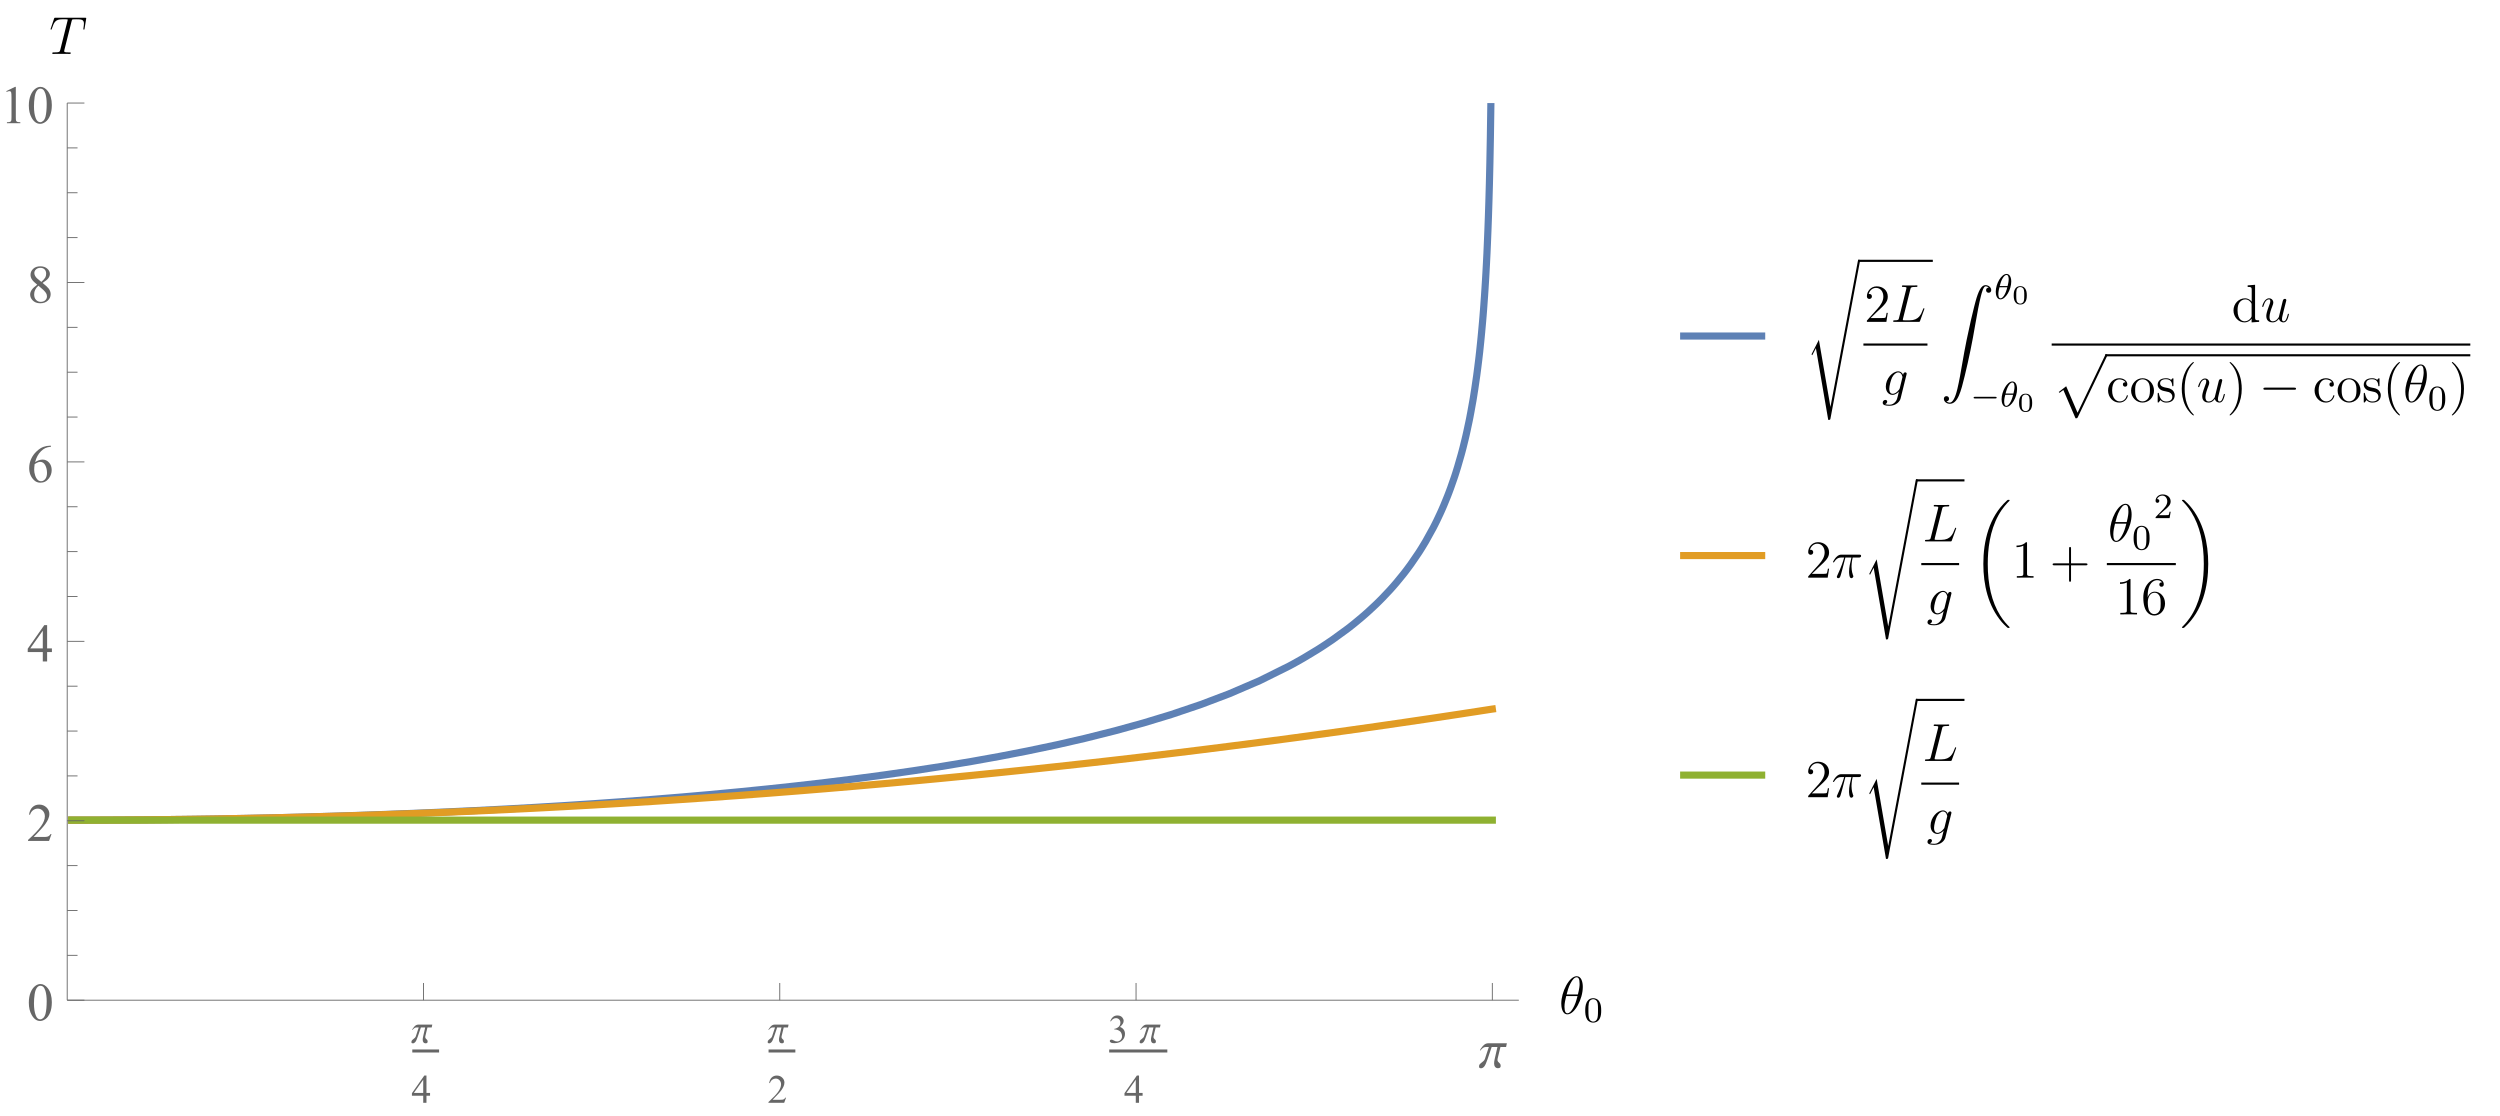 <?xml version="1.0" encoding="UTF-8"?>
<svg xmlns="http://www.w3.org/2000/svg" xmlns:xlink="http://www.w3.org/1999/xlink" width="558pt" height="249pt" viewBox="0 0 558 249" version="1.1">
<defs>
<g>
<symbol overflow="visible" id="glyph0-0">
<path style="stroke:none;" d="M 0.562 0 L 0.562 -7.199 L 3.938 -7.199 L 3.938 0 Z M 1.125 -0.562 L 3.375 -0.562 L 3.375 -6.637 L 1.125 -6.637 Z M 1.125 -0.562 "/>
</symbol>
<symbol overflow="visible" id="glyph0-1">
<path style="stroke:none;" d="M 4.688 -4.043 L 4.555 -3.41 L 3.609 -3.41 L 3.152 -1.531 C 3.141 -1.484 3.129 -1.441 3.125 -1.398 C 3.117 -1.352 3.117 -1.309 3.117 -1.27 C 3.117 -1.141 3.145 -1.039 3.203 -0.969 C 3.262 -0.891 3.32 -0.828 3.383 -0.781 C 3.418 -0.746 3.473 -0.691 3.547 -0.617 C 3.613 -0.535 3.648 -0.41 3.652 -0.238 C 3.648 -0.105 3.609 -0.012 3.531 0.047 C 3.449 0.105 3.34 0.133 3.203 0.137 C 2.988 0.133 2.824 0.062 2.715 -0.086 C 2.598 -0.23 2.543 -0.422 2.547 -0.66 C 2.543 -0.789 2.551 -0.906 2.57 -1.012 C 2.586 -1.117 2.609 -1.246 2.645 -1.395 L 3.105 -3.41 L 2.141 -3.41 L 1.469 -1.414 C 1.242 -0.746 1.047 -0.32 0.883 -0.137 C 0.715 0.051 0.539 0.141 0.359 0.145 C 0.266 0.141 0.188 0.121 0.125 0.09 C 0.055 0.051 0.023 -0.027 0.027 -0.156 C 0.023 -0.34 0.09 -0.492 0.23 -0.613 C 0.363 -0.727 0.434 -0.785 0.438 -0.789 C 0.539 -0.867 0.648 -0.957 0.766 -1.059 C 0.879 -1.156 0.961 -1.281 1.016 -1.434 L 1.664 -3.41 L 1.141 -3.41 C 0.945 -3.41 0.766 -3.336 0.598 -3.188 C 0.43 -3.039 0.32 -2.922 0.277 -2.836 L 0.18 -2.836 C 0.219 -3.004 0.375 -3.246 0.652 -3.566 C 0.926 -3.883 1.234 -4.043 1.574 -4.043 Z M 4.688 -4.043 "/>
</symbol>
<symbol overflow="visible" id="glyph1-0">
<path style="stroke:none;" d="M 1.25 0 L 1.25 -5.625 L 5.75 -5.625 L 5.75 0 Z M 1.391 -0.141 L 5.609 -0.141 L 5.609 -5.484 L 1.391 -5.484 Z M 1.391 -0.141 "/>
</symbol>
<symbol overflow="visible" id="glyph1-1">
<path style="stroke:none;" d="M 4.188 -2.195 L 4.188 -1.574 L 3.387 -1.574 L 3.387 0 L 2.664 0 L 2.664 -1.574 L 0.141 -1.574 L 0.141 -2.137 L 2.906 -6.082 L 3.387 -6.082 L 3.387 -2.195 Z M 2.664 -2.195 L 2.664 -5.156 L 0.57 -2.195 Z M 2.664 -2.195 "/>
</symbol>
<symbol overflow="visible" id="glyph1-2">
<path style="stroke:none;" d="M 4.125 -1.148 L 3.711 0 L 0.195 0 L 0.195 -0.164 C 1.227 -1.105 1.957 -1.875 2.379 -2.473 C 2.801 -3.07 3.012 -3.617 3.012 -4.113 C 3.012 -4.488 2.895 -4.797 2.664 -5.043 C 2.43 -5.285 2.152 -5.406 1.832 -5.41 C 1.539 -5.406 1.277 -5.32 1.043 -5.152 C 0.809 -4.977 0.637 -4.727 0.527 -4.398 L 0.363 -4.398 C 0.438 -4.938 0.625 -5.352 0.93 -5.645 C 1.23 -5.934 1.609 -6.082 2.066 -6.082 C 2.547 -6.082 2.949 -5.926 3.273 -5.613 C 3.598 -5.301 3.762 -4.934 3.762 -4.516 C 3.762 -4.215 3.691 -3.914 3.551 -3.613 C 3.332 -3.133 2.98 -2.629 2.496 -2.105 C 1.766 -1.305 1.309 -0.824 1.129 -0.664 L 2.684 -0.664 C 3 -0.66 3.223 -0.672 3.352 -0.699 C 3.477 -0.719 3.59 -0.766 3.695 -0.84 C 3.797 -0.91 3.887 -1.016 3.965 -1.148 Z M 4.125 -1.148 "/>
</symbol>
<symbol overflow="visible" id="glyph1-3">
<path style="stroke:none;" d="M 0.457 -4.824 C 0.625 -5.223 0.836 -5.535 1.098 -5.754 C 1.355 -5.973 1.68 -6.082 2.07 -6.082 C 2.543 -6.082 2.91 -5.926 3.168 -5.617 C 3.359 -5.383 3.457 -5.137 3.457 -4.875 C 3.457 -4.438 3.184 -3.988 2.641 -3.527 C 3.004 -3.383 3.281 -3.176 3.473 -2.914 C 3.656 -2.645 3.75 -2.332 3.754 -1.973 C 3.75 -1.453 3.586 -1.008 3.262 -0.633 C 2.828 -0.141 2.207 0.105 1.402 0.105 C 0.996 0.105 0.723 0.059 0.582 -0.043 C 0.434 -0.141 0.363 -0.25 0.363 -0.363 C 0.363 -0.449 0.395 -0.523 0.465 -0.59 C 0.531 -0.652 0.617 -0.684 0.715 -0.688 C 0.789 -0.684 0.863 -0.672 0.941 -0.648 C 0.988 -0.633 1.102 -0.578 1.277 -0.488 C 1.453 -0.395 1.574 -0.34 1.645 -0.324 C 1.75 -0.289 1.867 -0.273 1.992 -0.277 C 2.289 -0.273 2.547 -0.391 2.77 -0.625 C 2.988 -0.855 3.098 -1.129 3.102 -1.445 C 3.098 -1.676 3.047 -1.902 2.949 -2.121 C 2.871 -2.285 2.789 -2.41 2.699 -2.496 C 2.57 -2.613 2.398 -2.719 2.18 -2.812 C 1.961 -2.906 1.734 -2.953 1.508 -2.957 L 1.367 -2.957 L 1.367 -3.09 C 1.594 -3.113 1.828 -3.199 2.062 -3.34 C 2.297 -3.477 2.465 -3.641 2.57 -3.836 C 2.676 -4.027 2.73 -4.238 2.73 -4.473 C 2.73 -4.77 2.633 -5.016 2.445 -5.203 C 2.254 -5.391 2.02 -5.484 1.742 -5.484 C 1.281 -5.484 0.902 -5.238 0.602 -4.754 Z M 0.457 -4.824 "/>
</symbol>
<symbol overflow="visible" id="glyph2-0">
<path style="stroke:none;" d="M 0.75 0 L 0.75 -9.598 L 5.25 -9.598 L 5.25 0 Z M 1.5 -0.75 L 4.5 -0.75 L 4.5 -8.848 L 1.5 -8.848 Z M 1.5 -0.75 "/>
</symbol>
<symbol overflow="visible" id="glyph2-1">
<path style="stroke:none;" d="M 6.25 -5.391 L 6.07 -4.547 L 4.812 -4.547 L 4.203 -2.039 C 4.188 -1.984 4.176 -1.926 4.168 -1.863 C 4.156 -1.801 4.152 -1.742 4.156 -1.695 C 4.152 -1.523 4.191 -1.391 4.273 -1.289 C 4.348 -1.188 4.43 -1.105 4.512 -1.043 C 4.559 -0.996 4.629 -0.922 4.727 -0.82 C 4.816 -0.719 4.863 -0.551 4.867 -0.316 C 4.863 -0.145 4.809 -0.02 4.707 0.059 C 4.598 0.137 4.453 0.176 4.273 0.18 C 3.988 0.176 3.773 0.082 3.625 -0.113 C 3.473 -0.309 3.398 -0.566 3.398 -0.879 C 3.398 -1.051 3.406 -1.207 3.43 -1.352 C 3.445 -1.488 3.48 -1.656 3.527 -1.859 L 4.141 -4.547 L 2.852 -4.547 L 1.957 -1.887 C 1.66 -0.996 1.398 -0.426 1.18 -0.18 C 0.957 0.07 0.727 0.191 0.48 0.195 C 0.355 0.191 0.25 0.168 0.164 0.121 C 0.078 0.07 0.035 -0.039 0.035 -0.211 C 0.035 -0.461 0.125 -0.664 0.309 -0.82 C 0.492 -0.977 0.586 -1.055 0.586 -1.055 C 0.719 -1.156 0.863 -1.273 1.02 -1.414 C 1.176 -1.547 1.285 -1.715 1.352 -1.91 L 2.219 -4.547 L 1.523 -4.547 C 1.266 -4.547 1.023 -4.445 0.797 -4.25 C 0.57 -4.047 0.426 -3.891 0.367 -3.781 L 0.242 -3.781 C 0.289 -4 0.5 -4.324 0.871 -4.754 C 1.234 -5.176 1.645 -5.391 2.098 -5.391 Z M 6.25 -5.391 "/>
</symbol>
<symbol overflow="visible" id="glyph3-0">
<path style="stroke:none;" d="M 1.664 0 L 1.664 -7.5 L 7.664 -7.5 L 7.664 0 Z M 1.852 -0.188 L 7.477 -0.188 L 7.477 -7.312 L 1.852 -7.312 Z M 1.852 -0.188 "/>
</symbol>
<symbol overflow="visible" id="glyph3-1">
<path style="stroke:none;" d="M 0.434 -3.926 C 0.434 -4.832 0.57 -5.609 0.844 -6.266 C 1.117 -6.918 1.48 -7.406 1.934 -7.727 C 2.285 -7.98 2.648 -8.109 3.023 -8.109 C 3.633 -8.109 4.18 -7.797 4.664 -7.18 C 5.266 -6.406 5.566 -5.363 5.57 -4.047 C 5.566 -3.121 5.434 -2.34 5.172 -1.699 C 4.902 -1.055 4.562 -0.586 4.156 -0.297 C 3.742 -0.004 3.348 0.141 2.965 0.141 C 2.207 0.141 1.574 -0.305 1.07 -1.203 C 0.645 -1.953 0.434 -2.863 0.434 -3.926 Z M 1.582 -3.781 C 1.582 -2.684 1.715 -1.793 1.984 -1.102 C 2.207 -0.516 2.539 -0.223 2.984 -0.227 C 3.188 -0.223 3.406 -0.316 3.637 -0.512 C 3.859 -0.699 4.031 -1.02 4.156 -1.465 C 4.328 -2.137 4.418 -3.082 4.422 -4.305 C 4.418 -5.207 4.324 -5.965 4.141 -6.574 C 3.996 -7.023 3.816 -7.34 3.598 -7.531 C 3.438 -7.656 3.242 -7.723 3.016 -7.723 C 2.746 -7.723 2.512 -7.602 2.309 -7.367 C 2.027 -7.039 1.836 -6.531 1.734 -5.836 C 1.633 -5.141 1.582 -4.453 1.582 -3.781 Z M 1.582 -3.781 "/>
</symbol>
<symbol overflow="visible" id="glyph3-2">
<path style="stroke:none;" d="M 5.5 -1.531 L 4.945 0 L 0.258 0 L 0.258 -0.219 C 1.637 -1.469 2.605 -2.496 3.172 -3.297 C 3.73 -4.09 4.012 -4.82 4.016 -5.484 C 4.012 -5.988 3.859 -6.402 3.551 -6.727 C 3.238 -7.047 2.867 -7.207 2.445 -7.211 C 2.051 -7.207 1.699 -7.094 1.391 -6.867 C 1.078 -6.641 0.852 -6.305 0.703 -5.867 L 0.484 -5.867 C 0.582 -6.586 0.832 -7.141 1.238 -7.527 C 1.637 -7.914 2.145 -8.109 2.754 -8.109 C 3.395 -8.109 3.93 -7.902 4.367 -7.488 C 4.797 -7.074 5.016 -6.586 5.016 -6.023 C 5.016 -5.621 4.922 -5.219 4.734 -4.816 C 4.445 -4.184 3.977 -3.512 3.328 -2.805 C 2.352 -1.738 1.742 -1.098 1.508 -0.883 L 3.578 -0.883 C 3.996 -0.879 4.293 -0.895 4.465 -0.93 C 4.637 -0.957 4.789 -1.02 4.926 -1.121 C 5.062 -1.215 5.184 -1.352 5.285 -1.531 Z M 5.5 -1.531 "/>
</symbol>
<symbol overflow="visible" id="glyph3-3">
<path style="stroke:none;" d="M 5.586 -2.93 L 5.586 -2.098 L 4.516 -2.098 L 4.516 0 L 3.551 0 L 3.551 -2.098 L 0.188 -2.098 L 0.188 -2.848 L 3.875 -8.109 L 4.516 -8.109 L 4.516 -2.93 Z M 3.551 -2.93 L 3.551 -6.875 L 0.762 -2.93 Z M 3.551 -2.93 "/>
</symbol>
<symbol overflow="visible" id="glyph3-4">
<path style="stroke:none;" d="M 5.379 -8.109 L 5.379 -7.891 C 4.863 -7.84 4.441 -7.738 4.113 -7.582 C 3.785 -7.426 3.461 -7.191 3.148 -6.879 C 2.828 -6.562 2.566 -6.207 2.359 -5.82 C 2.148 -5.43 1.973 -4.969 1.836 -4.438 C 2.395 -4.82 2.961 -5.016 3.527 -5.016 C 4.07 -5.016 4.539 -4.797 4.941 -4.359 C 5.336 -3.922 5.535 -3.359 5.539 -2.672 C 5.535 -2.008 5.336 -1.402 4.934 -0.855 C 4.449 -0.191 3.809 0.141 3.012 0.141 C 2.465 0.141 2.004 -0.039 1.629 -0.398 C 0.887 -1.094 0.516 -2 0.516 -3.117 C 0.516 -3.828 0.656 -4.504 0.941 -5.145 C 1.227 -5.785 1.633 -6.352 2.164 -6.848 C 2.691 -7.344 3.199 -7.68 3.688 -7.852 C 4.168 -8.023 4.621 -8.109 5.039 -8.109 Z M 1.734 -4.008 C 1.664 -3.48 1.629 -3.055 1.629 -2.73 C 1.629 -2.355 1.695 -1.945 1.836 -1.508 C 1.973 -1.066 2.18 -0.719 2.453 -0.461 C 2.652 -0.277 2.895 -0.188 3.18 -0.188 C 3.52 -0.188 3.824 -0.348 4.09 -0.668 C 4.355 -0.988 4.488 -1.445 4.492 -2.039 C 4.488 -2.703 4.355 -3.281 4.094 -3.773 C 3.824 -4.262 3.449 -4.504 2.965 -4.508 C 2.816 -4.504 2.656 -4.473 2.488 -4.414 C 2.316 -4.348 2.066 -4.215 1.734 -4.008 Z M 1.734 -4.008 "/>
</symbol>
<symbol overflow="visible" id="glyph3-5">
<path style="stroke:none;" d="M 2.305 -4 C 1.672 -4.512 1.266 -4.926 1.086 -5.242 C 0.898 -5.551 0.809 -5.875 0.812 -6.219 C 0.809 -6.73 1.008 -7.176 1.41 -7.551 C 1.805 -7.922 2.336 -8.109 3 -8.109 C 3.641 -8.109 4.156 -7.934 4.547 -7.586 C 4.938 -7.238 5.133 -6.844 5.133 -6.398 C 5.133 -6.102 5.027 -5.797 4.816 -5.488 C 4.605 -5.18 4.164 -4.816 3.5 -4.398 C 4.184 -3.863 4.641 -3.445 4.863 -3.148 C 5.16 -2.742 5.309 -2.324 5.309 -1.887 C 5.309 -1.324 5.094 -0.844 4.668 -0.453 C 4.242 -0.055 3.684 0.141 2.992 0.141 C 2.238 0.141 1.652 -0.094 1.23 -0.57 C 0.895 -0.945 0.727 -1.359 0.727 -1.812 C 0.727 -2.156 0.844 -2.504 1.082 -2.855 C 1.316 -3.199 1.723 -3.582 2.305 -4 Z M 3.223 -4.629 C 3.691 -5.051 3.988 -5.383 4.113 -5.625 C 4.238 -5.867 4.301 -6.145 4.301 -6.457 C 4.301 -6.863 4.184 -7.184 3.953 -7.418 C 3.723 -7.652 3.41 -7.77 3.012 -7.77 C 2.613 -7.77 2.289 -7.652 2.039 -7.422 C 1.789 -7.191 1.664 -6.922 1.664 -6.617 C 1.664 -6.41 1.715 -6.207 1.82 -6.008 C 1.922 -5.801 2.07 -5.609 2.262 -5.426 Z M 2.578 -3.781 C 2.254 -3.5 2.012 -3.203 1.859 -2.883 C 1.699 -2.562 1.621 -2.215 1.625 -1.84 C 1.621 -1.336 1.758 -0.93 2.035 -0.629 C 2.309 -0.324 2.66 -0.176 3.086 -0.176 C 3.504 -0.176 3.844 -0.293 4.102 -0.531 C 4.355 -0.77 4.48 -1.059 4.484 -1.398 C 4.48 -1.676 4.406 -1.93 4.258 -2.156 C 3.98 -2.57 3.422 -3.109 2.578 -3.781 Z M 2.578 -3.781 "/>
</symbol>
<symbol overflow="visible" id="glyph3-6">
<path style="stroke:none;" d="M 1.406 -7.164 L 3.34 -8.109 L 3.531 -8.109 L 3.531 -1.398 C 3.527 -0.953 3.547 -0.676 3.586 -0.57 C 3.625 -0.457 3.703 -0.375 3.82 -0.316 C 3.938 -0.254 4.176 -0.219 4.535 -0.219 L 4.535 0 L 1.547 0 L 1.547 -0.219 C 1.922 -0.219 2.164 -0.25 2.273 -0.312 C 2.383 -0.367 2.457 -0.445 2.5 -0.543 C 2.543 -0.637 2.566 -0.922 2.566 -1.398 L 2.566 -5.688 C 2.566 -6.262 2.547 -6.633 2.508 -6.805 C 2.48 -6.926 2.43 -7.02 2.359 -7.078 C 2.285 -7.133 2.199 -7.16 2.098 -7.164 C 1.953 -7.16 1.75 -7.102 1.492 -6.984 Z M 1.406 -7.164 "/>
</symbol>
</g>
<clipPath id="clip1">
  <path d="M 14 23 L 340 23 L 340 191 L 14 191 Z M 14 23 "/>
</clipPath>
<clipPath id="clip2">
  <path d="M 14 150 L 340 150 L 340 191 L 14 191 Z M 14 150 "/>
</clipPath>
<clipPath id="clip3">
  <path d="M 375 73 L 395 73 L 395 77 L 375 77 Z M 375 73 "/>
</clipPath>
<clipPath id="clip4">
  <path d="M 375 122 L 395 122 L 395 126 L 375 126 Z M 375 122 "/>
</clipPath>
<clipPath id="clip5">
  <path d="M 375 171 L 395 171 L 395 175 L 375 175 Z M 375 171 "/>
</clipPath>
</defs>
<g id="surface36">
<g clip-path="url(#clip1)" clip-rule="nonzero">
<path style="fill:none;stroke-width:1.6;stroke-linecap:square;stroke-linejoin:miter;stroke:rgb(36.841%,50.677%,70.979%);stroke-opacity:1;stroke-miterlimit:3.25;" d="M 90.012 196.055 L 91.664 196.055 L 91.762 196.051 L 93.512 196.051 L 93.902 196.047 L 95.07 196.047 L 95.457 196.043 L 96.34 196.043 L 96.445 196.039 L 97.078 196.039 L 97.922 196.035 L 98.133 196.035 L 98.344 196.031 L 98.766 196.031 L 99.609 196.027 L 99.82 196.027 L 100.031 196.023 L 100.453 196.023 L 101.297 196.016 L 102.984 196.008 L 103.082 196.004 L 103.379 196.004 L 103.77 196 L 104.559 195.996 L 106.133 195.984 L 106.23 195.98 L 106.527 195.98 L 106.922 195.977 L 107.707 195.969 L 109.285 195.953 L 109.477 195.953 L 109.668 195.949 L 110.828 195.938 L 112.371 195.922 L 112.469 195.918 L 112.566 195.918 L 112.758 195.914 L 113.145 195.91 L 113.914 195.902 L 115.461 195.883 L 115.566 195.883 L 115.668 195.879 L 115.879 195.875 L 116.297 195.871 L 117.137 195.859 L 118.809 195.836 L 122.16 195.785 L 122.258 195.781 L 122.355 195.781 L 122.941 195.77 L 123.723 195.758 L 125.285 195.73 L 128.414 195.672 L 135.188 195.527 L 141.844 195.359 L 148.047 195.184 L 154.777 194.969 L 161.059 194.742 L 167.219 194.504 L 173.898 194.215 L 180.133 193.918 L 186.895 193.574 L 193.527 193.203 L 199.715 192.828 L 206.426 192.391 L 212.691 191.949 L 219.477 191.438 L 226.141 190.895 L 232.359 190.352 L 239.098 189.719 L 245.391 189.086 L 251.562 188.422 L 258.254 187.652 L 264.5 186.879 L 271.27 185.977 L 277.918 185.023 L 284.117 184.07 L 290.84 182.953 L 297.113 181.824 L 303.266 180.629 L 309.941 179.227 L 316.168 177.797 L 322.918 176.102 L 329.223 174.363 L 335.406 172.484 L 342.109 170.219 L 348.367 167.848 L 355.148 164.934 L 361.805 161.629 L 361.902 161.578 L 361.996 161.523 L 362.191 161.422 L 362.578 161.211 L 363.355 160.781 L 364.91 159.902 L 368.012 158.031 L 368.434 157.766 L 368.855 157.496 L 369.695 156.949 L 371.379 155.816 L 374.746 153.367 L 374.844 153.293 L 374.945 153.215 L 375.531 152.758 L 376.32 152.129 L 377.891 150.824 L 377.988 150.742 L 378.086 150.656 L 378.281 150.488 L 378.676 150.145 L 379.461 149.445 L 381.035 147.98 L 381.129 147.887 L 381.227 147.797 L 381.418 147.609 L 381.805 147.23 L 382.574 146.453 L 384.113 144.824 L 384.309 144.613 L 384.5 144.398 L 384.887 143.965 L 385.656 143.078 L 387.195 141.195 L 387.406 140.93 L 387.613 140.66 L 388.031 140.113 L 388.867 138.98 L 390.539 136.543 L 390.75 136.223 L 390.957 135.898 L 391.375 135.23 L 392.211 133.844 L 393.883 130.82 L 393.98 130.633 L 394.273 130.059 L 394.664 129.273 L 395.441 127.625 L 395.637 127.195 L 395.832 126.758 L 396.223 125.859 L 397 123.961 L 397.098 123.715 L 397.195 123.465 L 397.391 122.957 L 397.781 121.91 L 398.562 119.68 L 398.66 119.387 L 398.758 119.09 L 398.953 118.484 L 399.34 117.23 L 400.121 114.523 L 400.23 114.121 L 400.34 113.715 L 400.559 112.875 L 400.992 111.113 L 401.102 110.652 L 401.211 110.188 L 401.426 109.223 L 401.863 107.176 L 401.973 106.641 L 402.082 106.09 L 402.297 104.953 L 402.734 102.52 L 402.844 101.871 L 402.949 101.207 L 403.168 99.824 L 403.605 96.812 L 403.711 96 L 403.82 95.164 L 404.039 93.398 L 404.148 92.469 L 404.258 91.504 L 404.473 89.457 L 404.582 88.367 L 404.691 87.23 L 404.91 84.793 L 405.02 83.48 L 405.129 82.098 L 405.344 79.086 L 405.453 77.438 L 405.562 75.672 L 405.672 73.773 L 405.781 71.727 L 405.891 69.5 L 405.996 67.062 L 406.105 64.367 L 406.215 61.355 L 406.324 57.938 L 406.434 53.996 L 406.543 49.332 L 406.652 43.621 L 406.762 36.262 L 406.762 36 " transform="matrix(1,0,0,1,-74,-13)"/>
</g>
<g clip-path="url(#clip2)" clip-rule="nonzero">
<path style="fill:none;stroke-width:1.6;stroke-linecap:square;stroke-linejoin:miter;stroke:rgb(88.071%,61.104%,14.204%);stroke-opacity:1;stroke-miterlimit:3.25;" d="M 90.012 196.055 L 91.664 196.055 L 91.762 196.051 L 93.512 196.051 L 93.902 196.047 L 95.07 196.047 L 95.457 196.043 L 96.34 196.043 L 96.445 196.039 L 97.078 196.039 L 97.922 196.035 L 98.133 196.035 L 98.344 196.031 L 98.766 196.031 L 99.609 196.027 L 99.82 196.027 L 100.031 196.023 L 100.453 196.023 L 101.297 196.016 L 102.984 196.008 L 103.082 196.008 L 103.18 196.004 L 103.379 196.004 L 103.77 196 L 104.559 195.996 L 106.133 195.984 L 106.23 195.98 L 106.527 195.98 L 106.922 195.977 L 107.707 195.969 L 109.285 195.953 L 109.477 195.953 L 109.668 195.949 L 110.828 195.938 L 112.371 195.922 L 112.469 195.918 L 112.758 195.918 L 113.145 195.91 L 113.914 195.902 L 115.461 195.883 L 115.566 195.883 L 115.668 195.879 L 115.879 195.879 L 116.297 195.871 L 117.137 195.859 L 118.809 195.836 L 122.16 195.785 L 122.258 195.785 L 122.355 195.781 L 122.551 195.777 L 122.941 195.773 L 123.723 195.758 L 125.285 195.73 L 128.414 195.676 L 135.188 195.531 L 141.844 195.371 L 148.047 195.199 L 154.777 194.996 L 161.059 194.781 L 167.219 194.555 L 173.898 194.289 L 180.133 194.02 L 186.895 193.707 L 193.527 193.379 L 199.715 193.051 L 206.426 192.676 L 212.691 192.305 L 219.477 191.883 L 226.141 191.445 L 232.359 191.02 L 239.098 190.535 L 245.391 190.062 L 251.562 189.578 L 258.254 189.035 L 264.5 188.508 L 271.27 187.914 L 277.918 187.309 L 284.117 186.727 L 290.84 186.074 L 297.113 185.441 L 303.266 184.805 L 309.941 184.094 L 316.168 183.41 L 322.918 182.648 L 329.223 181.914 L 335.406 181.18 L 342.109 180.359 L 348.367 179.57 L 355.148 178.699 L 361.805 177.82 L 368.012 176.98 L 374.746 176.047 L 381.035 175.16 L 387.195 174.266 L 393.883 173.281 L 400.121 172.34 L 400.23 172.32 L 400.559 172.273 L 400.992 172.203 L 403.605 171.805 L 403.711 171.789 L 403.82 171.77 L 404.039 171.738 L 404.473 171.668 L 405.344 171.535 L 405.453 171.52 L 405.562 171.5 L 405.781 171.469 L 406.215 171.398 L 406.434 171.367 L 406.652 171.332 L 406.762 171.316 L 406.867 171.297 L 407.086 171.266 " transform="matrix(1,0,0,1,-74,-13)"/>
</g>
<path style="fill:none;stroke-width:1.6;stroke-linecap:square;stroke-linejoin:miter;stroke:rgb(56.017%,69.156%,19.489%);stroke-opacity:1;stroke-miterlimit:3.25;" d="M 90.012 196.055 L 407.086 196.055 " transform="matrix(1,0,0,1,-74,-13)"/>
<path style="fill:none;stroke-width:0.2;stroke-linecap:butt;stroke-linejoin:miter;stroke:rgb(39.999%,39.999%,39.999%);stroke-opacity:1;stroke-miterlimit:3.25;" d="M 168.523 236.242 L 168.523 232.402 " transform="matrix(1,0,0,1,-74,-13)"/>
<path style=" stroke:none;fill-rule:evenodd;fill:rgb(39.999%,39.999%,39.999%);fill-opacity:1;" d="M 94.004 234.242 L 92.023 234.242 L 92.023 234.918 L 98.004 234.918 L 98.004 234.242 Z M 94.004 234.242 "/>
<g style="fill:rgb(39.999%,39.999%,39.999%);fill-opacity:1;">
  <use xlink:href="#glyph0-1" x="91.8" y="232.733"/>
</g>
<g style="fill:rgb(39.999%,39.999%,39.999%);fill-opacity:1;">
  <use xlink:href="#glyph1-1" x="91.8" y="246.143"/>
</g>
<path style="fill:none;stroke-width:0.2;stroke-linecap:butt;stroke-linejoin:miter;stroke:rgb(39.999%,39.999%,39.999%);stroke-opacity:1;stroke-miterlimit:3.25;" d="M 248.043 236.242 L 248.043 232.402 " transform="matrix(1,0,0,1,-74,-13)"/>
<path style=" stroke:none;fill-rule:evenodd;fill:rgb(39.999%,39.999%,39.999%);fill-opacity:1;" d="M 173.523 234.242 L 171.543 234.242 L 171.543 234.918 L 177.523 234.918 L 177.523 234.242 Z M 173.523 234.242 "/>
<g style="fill:rgb(39.999%,39.999%,39.999%);fill-opacity:1;">
  <use xlink:href="#glyph0-1" x="171.321" y="232.733"/>
</g>
<g style="fill:rgb(39.999%,39.999%,39.999%);fill-opacity:1;">
  <use xlink:href="#glyph1-2" x="171.321" y="246.143"/>
</g>
<path style="fill:none;stroke-width:0.2;stroke-linecap:butt;stroke-linejoin:miter;stroke:rgb(39.999%,39.999%,39.999%);stroke-opacity:1;stroke-miterlimit:3.25;" d="M 327.566 236.242 L 327.566 232.402 " transform="matrix(1,0,0,1,-74,-13)"/>
<path style=" stroke:none;fill-rule:evenodd;fill:rgb(39.999%,39.999%,39.999%);fill-opacity:1;" d="M 249.547 234.242 L 247.566 234.242 L 247.566 234.918 L 260.547 234.918 L 260.547 234.242 Z M 249.547 234.242 "/>
<g style="fill:rgb(39.999%,39.999%,39.999%);fill-opacity:1;">
  <use xlink:href="#glyph1-3" x="247.343" y="232.733"/>
</g>
<g style="fill:rgb(39.999%,39.999%,39.999%);fill-opacity:1;">
  <use xlink:href="#glyph0-1" x="254.343" y="232.733"/>
</g>
<g style="fill:rgb(39.999%,39.999%,39.999%);fill-opacity:1;">
  <use xlink:href="#glyph1-1" x="250.843" y="246.143"/>
</g>
<path style="fill:none;stroke-width:0.2;stroke-linecap:butt;stroke-linejoin:miter;stroke:rgb(39.999%,39.999%,39.999%);stroke-opacity:1;stroke-miterlimit:3.25;" d="M 407.086 236.242 L 407.086 232.402 " transform="matrix(1,0,0,1,-74,-13)"/>
<g style="fill:rgb(39.999%,39.999%,39.999%);fill-opacity:1;">
  <use xlink:href="#glyph2-1" x="330.086" y="238.243"/>
</g>
<path style="fill:none;stroke-width:0.2;stroke-linecap:butt;stroke-linejoin:miter;stroke:rgb(39.999%,39.999%,39.999%);stroke-opacity:1;stroke-miterlimit:3.25;" d="M 89 236.242 L 413 236.242 " transform="matrix(1,0,0,1,-74,-13)"/>
<path style=" stroke:none;fill-rule:evenodd;fill:rgb(0%,0%,0%);fill-opacity:1;" d="M 353.281 220.289 C 353.281 219.07 352.898 217.891 351.922 217.891 C 350.254 217.891 348.477 221.383 348.477 224.004 C 348.477 224.555 348.594 226.402 349.848 226.402 C 351.469 226.402 353.281 222.992 353.281 220.289 Z M 352.184 221.969 L 349.668 221.969 C 349.848 221.266 350.098 220.262 350.574 219.418 C 350.969 218.703 351.387 218.129 351.91 218.129 C 352.301 218.129 352.566 218.461 352.566 219.609 C 352.566 220.035 352.527 220.633 352.184 221.969 Z M 352.098 222.324 C 351.805 223.492 351.551 224.242 351.125 224.996 C 350.777 225.602 350.359 226.164 349.859 226.164 C 349.492 226.164 349.191 225.879 349.191 224.695 C 349.191 223.922 349.383 223.113 349.574 222.324 Z M 352.098 222.324 "/>
<path style=" stroke:none;fill-rule:evenodd;fill:rgb(0%,0%,0%);fill-opacity:1;" d="M 357.387 225.547 C 357.387 224.695 357.297 224.18 357.035 223.672 C 356.688 222.973 356.043 222.797 355.605 222.797 C 354.605 222.797 354.238 223.543 354.129 223.766 C 353.84 224.348 353.824 225.133 353.824 225.547 C 353.824 226.07 353.848 226.875 354.23 227.512 C 354.598 228.098 355.184 228.25 355.605 228.25 C 355.988 228.25 356.668 228.129 357.066 227.344 C 357.363 226.77 357.387 226.062 357.387 225.547 Z M 356.676 225.453 C 356.676 225.922 356.676 226.637 356.582 227.082 C 356.418 227.914 355.867 228.027 355.605 228.027 C 355.336 228.027 354.785 227.898 354.621 227.066 C 354.531 226.613 354.531 225.863 354.531 225.453 C 354.531 224.902 354.531 224.348 354.621 223.91 C 354.785 223.098 355.406 223.02 355.605 223.02 C 355.875 223.02 356.426 223.156 356.582 223.879 C 356.676 224.316 356.676 224.91 356.676 225.453 Z M 356.676 225.453 "/>
<path style="fill:none;stroke-width:0.2;stroke-linecap:butt;stroke-linejoin:miter;stroke:rgb(39.999%,39.999%,39.999%);stroke-opacity:1;stroke-miterlimit:3.25;" d="M 89 236.242 L 92.84 236.242 " transform="matrix(1,0,0,1,-74,-13)"/>
<g style="fill:rgb(39.999%,39.999%,39.999%);fill-opacity:1;">
  <use xlink:href="#glyph3-1" x="6" y="227.743"/>
</g>
<path style="fill:none;stroke-width:0.2;stroke-linecap:butt;stroke-linejoin:miter;stroke:rgb(39.999%,39.999%,39.999%);stroke-opacity:1;stroke-miterlimit:3.25;" d="M 89 226.23 L 91.305 226.23 " transform="matrix(1,0,0,1,-74,-13)"/>
<path style="fill:none;stroke-width:0.2;stroke-linecap:butt;stroke-linejoin:miter;stroke:rgb(39.999%,39.999%,39.999%);stroke-opacity:1;stroke-miterlimit:3.25;" d="M 89 216.219 L 91.305 216.219 " transform="matrix(1,0,0,1,-74,-13)"/>
<path style="fill:none;stroke-width:0.2;stroke-linecap:butt;stroke-linejoin:miter;stroke:rgb(39.999%,39.999%,39.999%);stroke-opacity:1;stroke-miterlimit:3.25;" d="M 89 206.207 L 91.305 206.207 " transform="matrix(1,0,0,1,-74,-13)"/>
<path style="fill:none;stroke-width:0.2;stroke-linecap:butt;stroke-linejoin:miter;stroke:rgb(39.999%,39.999%,39.999%);stroke-opacity:1;stroke-miterlimit:3.25;" d="M 89 196.195 L 92.84 196.195 " transform="matrix(1,0,0,1,-74,-13)"/>
<g style="fill:rgb(39.999%,39.999%,39.999%);fill-opacity:1;">
  <use xlink:href="#glyph3-2" x="6" y="187.694"/>
</g>
<path style="fill:none;stroke-width:0.2;stroke-linecap:butt;stroke-linejoin:miter;stroke:rgb(39.999%,39.999%,39.999%);stroke-opacity:1;stroke-miterlimit:3.25;" d="M 89 186.184 L 91.305 186.184 " transform="matrix(1,0,0,1,-74,-13)"/>
<path style="fill:none;stroke-width:0.2;stroke-linecap:butt;stroke-linejoin:miter;stroke:rgb(39.999%,39.999%,39.999%);stroke-opacity:1;stroke-miterlimit:3.25;" d="M 89 176.172 L 91.305 176.172 " transform="matrix(1,0,0,1,-74,-13)"/>
<path style="fill:none;stroke-width:0.2;stroke-linecap:butt;stroke-linejoin:miter;stroke:rgb(39.999%,39.999%,39.999%);stroke-opacity:1;stroke-miterlimit:3.25;" d="M 89 166.156 L 91.305 166.156 " transform="matrix(1,0,0,1,-74,-13)"/>
<path style="fill:none;stroke-width:0.2;stroke-linecap:butt;stroke-linejoin:miter;stroke:rgb(39.999%,39.999%,39.999%);stroke-opacity:1;stroke-miterlimit:3.25;" d="M 89 156.145 L 92.84 156.145 " transform="matrix(1,0,0,1,-74,-13)"/>
<g style="fill:rgb(39.999%,39.999%,39.999%);fill-opacity:1;">
  <use xlink:href="#glyph3-3" x="6" y="147.646"/>
</g>
<path style="fill:none;stroke-width:0.2;stroke-linecap:butt;stroke-linejoin:miter;stroke:rgb(39.999%,39.999%,39.999%);stroke-opacity:1;stroke-miterlimit:3.25;" d="M 89 146.133 L 91.305 146.133 " transform="matrix(1,0,0,1,-74,-13)"/>
<path style="fill:none;stroke-width:0.2;stroke-linecap:butt;stroke-linejoin:miter;stroke:rgb(39.999%,39.999%,39.999%);stroke-opacity:1;stroke-miterlimit:3.25;" d="M 89 136.121 L 91.305 136.121 " transform="matrix(1,0,0,1,-74,-13)"/>
<path style="fill:none;stroke-width:0.2;stroke-linecap:butt;stroke-linejoin:miter;stroke:rgb(39.999%,39.999%,39.999%);stroke-opacity:1;stroke-miterlimit:3.25;" d="M 89 126.109 L 91.305 126.109 " transform="matrix(1,0,0,1,-74,-13)"/>
<path style="fill:none;stroke-width:0.2;stroke-linecap:butt;stroke-linejoin:miter;stroke:rgb(39.999%,39.999%,39.999%);stroke-opacity:1;stroke-miterlimit:3.25;" d="M 89 116.098 L 92.84 116.098 " transform="matrix(1,0,0,1,-74,-13)"/>
<g style="fill:rgb(39.999%,39.999%,39.999%);fill-opacity:1;">
  <use xlink:href="#glyph3-4" x="6" y="107.597"/>
</g>
<path style="fill:none;stroke-width:0.2;stroke-linecap:butt;stroke-linejoin:miter;stroke:rgb(39.999%,39.999%,39.999%);stroke-opacity:1;stroke-miterlimit:3.25;" d="M 89 106.086 L 91.305 106.086 " transform="matrix(1,0,0,1,-74,-13)"/>
<path style="fill:none;stroke-width:0.2;stroke-linecap:butt;stroke-linejoin:miter;stroke:rgb(39.999%,39.999%,39.999%);stroke-opacity:1;stroke-miterlimit:3.25;" d="M 89 96.074 L 91.305 96.074 " transform="matrix(1,0,0,1,-74,-13)"/>
<path style="fill:none;stroke-width:0.2;stroke-linecap:butt;stroke-linejoin:miter;stroke:rgb(39.999%,39.999%,39.999%);stroke-opacity:1;stroke-miterlimit:3.25;" d="M 89 86.062 L 91.305 86.062 " transform="matrix(1,0,0,1,-74,-13)"/>
<path style="fill:none;stroke-width:0.2;stroke-linecap:butt;stroke-linejoin:miter;stroke:rgb(39.999%,39.999%,39.999%);stroke-opacity:1;stroke-miterlimit:3.25;" d="M 89 76.047 L 92.84 76.047 " transform="matrix(1,0,0,1,-74,-13)"/>
<g style="fill:rgb(39.999%,39.999%,39.999%);fill-opacity:1;">
  <use xlink:href="#glyph3-5" x="6" y="67.549"/>
</g>
<path style="fill:none;stroke-width:0.2;stroke-linecap:butt;stroke-linejoin:miter;stroke:rgb(39.999%,39.999%,39.999%);stroke-opacity:1;stroke-miterlimit:3.25;" d="M 89 66.035 L 91.305 66.035 " transform="matrix(1,0,0,1,-74,-13)"/>
<path style="fill:none;stroke-width:0.2;stroke-linecap:butt;stroke-linejoin:miter;stroke:rgb(39.999%,39.999%,39.999%);stroke-opacity:1;stroke-miterlimit:3.25;" d="M 89 56.023 L 91.305 56.023 " transform="matrix(1,0,0,1,-74,-13)"/>
<path style="fill:none;stroke-width:0.2;stroke-linecap:butt;stroke-linejoin:miter;stroke:rgb(39.999%,39.999%,39.999%);stroke-opacity:1;stroke-miterlimit:3.25;" d="M 89 46.012 L 91.305 46.012 " transform="matrix(1,0,0,1,-74,-13)"/>
<path style="fill:none;stroke-width:0.2;stroke-linecap:butt;stroke-linejoin:miter;stroke:rgb(39.999%,39.999%,39.999%);stroke-opacity:1;stroke-miterlimit:3.25;" d="M 89 36 L 92.84 36 " transform="matrix(1,0,0,1,-74,-13)"/>
<g style="fill:rgb(39.999%,39.999%,39.999%);fill-opacity:1;">
  <use xlink:href="#glyph3-6" x="0" y="27.5"/>
  <use xlink:href="#glyph3-1" x="6" y="27.5"/>
</g>
<path style="fill:none;stroke-width:0.2;stroke-linecap:butt;stroke-linejoin:miter;stroke:rgb(39.999%,39.999%,39.999%);stroke-opacity:1;stroke-miterlimit:3.25;" d="M 89 236.242 L 89 36 " transform="matrix(1,0,0,1,-74,-13)"/>
<path style=" stroke:none;fill-rule:evenodd;fill:rgb(0%,0%,0%);fill-opacity:1;" d="M 18.879 6.367 L 19.223 4.254 C 19.246 4.148 19.246 4.125 19.246 4.09 C 19.246 3.957 19.176 3.957 18.938 3.957 L 12.418 3.957 C 12.145 3.957 12.133 3.969 12.062 4.184 L 11.336 6.332 C 11.32 6.355 11.285 6.496 11.285 6.496 C 11.285 6.559 11.336 6.617 11.406 6.617 C 11.5 6.617 11.523 6.566 11.57 6.414 C 12.074 4.973 12.324 4.305 13.906 4.305 L 14.707 4.305 C 14.992 4.305 15.113 4.305 15.113 4.434 C 15.113 4.473 15.113 4.496 15.055 4.707 L 13.457 11.109 C 13.336 11.574 13.312 11.695 12.047 11.695 C 11.75 11.695 11.668 11.695 11.668 11.922 C 11.668 12.039 11.797 12.039 11.859 12.039 C 12.156 12.039 12.465 12.016 12.766 12.016 L 14.625 12.016 C 14.922 12.016 15.242 12.039 15.543 12.039 C 15.672 12.039 15.793 12.039 15.793 11.812 C 15.793 11.695 15.707 11.695 15.398 11.695 C 14.328 11.695 14.328 11.586 14.328 11.406 C 14.328 11.406 14.328 11.312 14.375 11.121 L 15.969 4.77 C 16.043 4.48 16.066 4.375 16.246 4.328 C 16.34 4.305 16.734 4.305 16.984 4.305 C 18.176 4.305 18.734 4.352 18.734 5.281 C 18.734 5.461 18.688 5.914 18.617 6.355 L 18.605 6.496 C 18.605 6.543 18.652 6.617 18.723 6.617 C 18.844 6.617 18.844 6.559 18.879 6.367 Z M 18.879 6.367 "/>
<g clip-path="url(#clip3)" clip-rule="nonzero">
<path style="fill:none;stroke-width:1.6;stroke-linecap:square;stroke-linejoin:miter;stroke:rgb(36.841%,50.677%,70.979%);stroke-opacity:1;stroke-miterlimit:3.25;" d="M 449.801 88 L 467.199 88 " transform="matrix(1,0,0,1,-74,-13)"/>
</g>
<path style=" stroke:none;fill-rule:evenodd;fill:rgb(0%,0%,0%);fill-opacity:1;" d="M 405.977 75.84 L 404.402 78.941 C 404.344 79.059 404.332 79.086 404.332 79.098 C 404.332 79.145 404.484 79.277 404.5 79.285 L 405.309 77.715 L 408.062 93.723 C 408.43 93.723 408.504 93.723 408.562 93.41 L 415.164 58.199 C 415.164 58.07 415.07 57.965 414.926 57.965 C 414.738 57.965 414.699 58.117 414.664 58.32 L 408.562 90.801 L 408.551 90.801 Z M 405.977 75.84 "/>
<path style="fill:none;stroke-width:0.478;stroke-linecap:square;stroke-linejoin:miter;stroke:rgb(0%,0%,0%);stroke-opacity:1;stroke-miterlimit:10;" d="M 488.957 71.219 L 505.164 71.219 " transform="matrix(1,0,0,1,-74,-13)"/>
<path style=" stroke:none;fill-rule:evenodd;fill:rgb(0%,0%,0%);fill-opacity:1;" d="M 421.352 69.836 L 421.09 69.836 C 421.055 70.039 420.957 70.695 420.84 70.887 C 420.754 70.992 420.074 70.992 419.719 70.992 L 417.512 70.992 C 417.836 70.719 418.562 69.957 418.871 69.672 C 420.684 68 421.352 67.383 421.352 66.199 C 421.352 64.828 420.266 63.914 418.883 63.914 C 417.5 63.914 416.691 65.094 416.691 66.117 C 416.691 66.727 417.215 66.727 417.25 66.727 C 417.5 66.727 417.812 66.547 417.812 66.164 C 417.812 65.832 417.586 65.605 417.25 65.605 C 417.145 65.605 417.117 65.605 417.086 65.617 C 417.312 64.805 417.953 64.258 418.727 64.258 C 419.742 64.258 420.363 65.105 420.363 66.199 C 420.363 67.215 419.777 68.094 419.098 68.859 L 416.691 71.555 L 416.691 71.84 L 421.039 71.84 Z M 421.352 69.836 "/>
<path style=" stroke:none;fill-rule:evenodd;fill:rgb(0%,0%,0%);fill-opacity:1;" d="M 429.527 68.906 C 429.527 68.836 429.469 68.789 429.41 68.789 C 429.41 68.789 429.336 68.789 429.312 68.836 C 429.289 68.848 429.289 68.871 429.191 69.098 C 428.812 70.148 428.277 71.492 426.262 71.492 L 425.117 71.492 C 424.949 71.492 424.926 71.492 424.855 71.48 C 424.723 71.469 424.711 71.445 424.711 71.348 C 424.711 71.266 424.734 71.195 424.758 71.086 L 426.379 64.617 C 426.488 64.164 426.523 64.043 427.574 64.043 C 427.895 64.043 427.977 64.043 427.977 63.816 C 427.977 63.695 427.848 63.695 427.801 63.695 C 427.559 63.695 427.285 63.723 427.047 63.723 L 425.449 63.723 C 425.223 63.723 424.961 63.695 424.734 63.695 C 424.641 63.695 424.508 63.695 424.508 63.922 C 424.508 64.043 424.617 64.043 424.793 64.043 C 425.523 64.043 425.523 64.141 425.523 64.27 C 425.523 64.27 425.523 64.367 425.473 64.543 L 423.863 70.957 C 423.758 71.375 423.734 71.492 422.898 71.492 C 422.672 71.492 422.555 71.492 422.555 71.707 C 422.555 71.84 422.625 71.84 422.863 71.84 L 428.203 71.84 C 428.465 71.84 428.48 71.824 428.562 71.613 L 429.48 69.074 C 429.504 69.016 429.527 68.941 429.527 68.906 Z M 429.527 68.906 "/>
<path style="fill:none;stroke-width:0.478;stroke-linecap:square;stroke-linejoin:miter;stroke:rgb(0%,0%,0%);stroke-opacity:1;stroke-miterlimit:10;" d="M 490.152 89.906 L 503.969 89.906 " transform="matrix(1,0,0,1,-74,-13)"/>
<path style=" stroke:none;fill-rule:evenodd;fill:rgb(0%,0%,0%);fill-opacity:1;" d="M 424.035 86.625 C 423.988 86.812 423.965 86.863 423.809 87.039 C 423.32 87.672 422.82 87.898 422.449 87.898 C 422.055 87.898 421.688 87.59 421.688 86.766 C 421.688 86.133 422.047 84.801 422.305 84.266 C 422.652 83.594 423.188 83.117 423.688 83.117 C 424.477 83.117 424.629 84.098 424.629 84.168 L 424.594 84.336 Z M 424.215 88.934 L 425.535 83.594 C 425.574 83.453 425.574 83.406 425.574 83.406 C 425.574 83.238 425.441 83.109 425.262 83.109 C 424.977 83.109 424.809 83.344 424.773 83.668 C 424.617 83.32 424.285 82.883 423.688 82.883 C 422.391 82.883 420.914 84.516 420.914 86.289 C 420.914 87.531 421.664 88.137 422.426 88.137 C 423.059 88.137 423.617 87.637 423.832 87.398 C 423.629 88.195 423.629 88.219 423.57 88.473 C 423.402 89.125 423.332 89.426 422.902 89.84 C 422.414 90.332 421.961 90.332 421.699 90.332 C 421.34 90.332 421.043 90.305 420.746 90.211 C 421.125 90.105 421.223 89.77 421.223 89.637 C 421.223 89.449 421.078 89.258 420.816 89.258 C 420.531 89.258 420.219 89.496 420.219 89.887 C 420.219 90.379 420.711 90.566 421.723 90.566 C 423.262 90.566 424.059 89.578 424.215 88.934 Z M 424.215 88.934 "/>
<path style=" stroke:none;fill-rule:evenodd;fill:rgb(0%,0%,0%);fill-opacity:1;" d="M 434.445 89.59 C 434.828 89.562 435.027 89.301 435.027 89.004 C 435.027 88.609 434.73 88.422 434.457 88.422 C 434.172 88.422 433.871 88.598 433.871 89.016 C 433.871 89.621 434.469 90.125 435.195 90.125 C 437.008 90.125 437.688 87.336 438.531 83.879 C 439.453 80.109 440.227 76.309 440.871 72.484 C 441.312 69.945 441.75 67.562 442.156 66.023 C 442.301 65.438 442.703 63.902 443.168 63.902 C 443.539 63.902 443.836 64.129 443.887 64.176 C 443.492 64.199 443.289 64.461 443.289 64.758 C 443.289 65.152 443.586 65.344 443.859 65.344 C 444.148 65.344 444.445 65.164 444.445 64.75 C 444.445 64.105 443.801 63.641 443.145 63.641 C 442.238 63.641 441.574 64.938 440.918 67.371 C 440.883 67.5 439.262 73.484 437.949 81.281 C 437.641 83.102 437.293 85.094 436.898 86.75 C 436.688 87.621 436.137 89.863 435.172 89.863 C 434.742 89.863 434.457 89.59 434.445 89.59 Z M 434.445 89.59 "/>
<path style=" stroke:none;fill-rule:evenodd;fill:rgb(0%,0%,0%);fill-opacity:1;" d="M 448.91 62.836 C 448.91 61.844 448.527 61.145 447.871 61.145 C 446.684 61.145 445.453 63.352 445.453 65.125 C 445.453 65.891 445.715 66.82 446.504 66.82 C 447.664 66.82 448.91 64.664 448.91 62.836 Z M 448.098 63.848 L 446.344 63.848 C 446.715 62.242 447.371 61.367 447.863 61.367 C 448.34 61.367 448.34 62.219 448.34 62.371 C 448.34 62.812 448.195 63.457 448.098 63.848 Z M 448.027 64.117 C 447.656 65.715 447.004 66.594 446.512 66.594 C 446.082 66.594 446.035 65.961 446.035 65.594 C 446.035 65.094 446.184 64.449 446.273 64.117 Z M 448.027 64.117 "/>
<path style=" stroke:none;fill-rule:evenodd;fill:rgb(0%,0%,0%);fill-opacity:1;" d="M 452.383 65.938 C 452.383 65.504 452.383 63.875 450.922 63.875 C 449.461 63.875 449.461 65.504 449.461 65.938 C 449.461 66.367 449.461 67.965 450.922 67.965 C 452.383 67.965 452.383 66.367 452.383 65.938 Z M 451.816 65.859 C 451.816 66.242 451.816 66.844 451.715 67.18 C 451.547 67.695 451.117 67.773 450.922 67.773 C 450.672 67.773 450.266 67.656 450.121 67.16 C 450.027 66.812 450.027 66.23 450.027 65.859 C 450.027 65.461 450.027 65 450.109 64.68 C 450.258 64.145 450.711 64.066 450.922 64.066 C 451.195 64.066 451.59 64.195 451.719 64.648 C 451.809 64.965 451.816 65.402 451.816 65.859 Z M 451.816 65.859 "/>
<path style=" stroke:none;fill-rule:evenodd;fill:rgb(0%,0%,0%);fill-opacity:1;" d="M 445.652 88.75 C 445.652 88.57 445.477 88.57 445.367 88.57 L 440.797 88.57 C 440.688 88.57 440.512 88.57 440.512 88.75 C 440.512 88.934 440.688 88.934 440.797 88.934 L 445.367 88.934 C 445.477 88.934 445.652 88.934 445.652 88.75 Z M 445.652 88.75 "/>
<path style=" stroke:none;fill-rule:evenodd;fill:rgb(0%,0%,0%);fill-opacity:1;" d="M 450.211 86.836 C 450.211 85.844 449.828 85.141 449.168 85.141 C 447.984 85.141 446.754 87.352 446.754 89.125 C 446.754 89.887 447.016 90.816 447.801 90.816 C 448.965 90.816 450.211 88.664 450.211 86.836 Z M 449.398 87.844 L 447.645 87.844 C 448.016 86.238 448.668 85.367 449.16 85.367 C 449.637 85.367 449.637 86.215 449.637 86.367 C 449.637 86.812 449.492 87.453 449.398 87.844 Z M 449.328 88.117 C 448.957 89.711 448.305 90.594 447.809 90.594 C 447.383 90.594 447.332 89.957 447.332 89.594 C 447.332 89.09 447.484 88.449 447.574 88.117 Z M 449.328 88.117 "/>
<path style=" stroke:none;fill-rule:evenodd;fill:rgb(0%,0%,0%);fill-opacity:1;" d="M 453.582 89.934 C 453.582 89.5 453.582 87.875 452.121 87.875 C 450.66 87.875 450.66 89.5 450.66 89.934 C 450.66 90.363 450.66 91.961 452.121 91.961 C 453.582 91.961 453.582 90.363 453.582 89.934 Z M 453.016 89.859 C 453.016 90.238 453.016 90.84 452.914 91.176 C 452.746 91.691 452.316 91.77 452.121 91.77 C 451.871 91.77 451.465 91.652 451.32 91.156 C 451.227 90.812 451.227 90.227 451.227 89.859 C 451.227 89.457 451.227 89 451.312 88.68 C 451.461 88.141 451.914 88.062 452.121 88.062 C 452.395 88.062 452.789 88.195 452.922 88.648 C 453.008 88.965 453.016 89.398 453.016 89.859 Z M 453.016 89.859 "/>
<path style=" stroke:none;fill-rule:evenodd;fill:rgb(0%,0%,0%);fill-opacity:1;" d="M 504.238 71.84 L 504.238 71.492 C 503.426 71.492 503.332 71.41 503.332 70.828 L 503.332 63.566 L 501.676 63.695 L 501.676 64.043 C 502.488 64.043 502.582 64.125 502.582 64.711 L 502.582 67.344 C 502.328 67 501.816 66.582 501.09 66.582 C 499.707 66.582 498.516 67.75 498.516 69.277 C 498.516 70.789 499.648 71.957 500.961 71.957 C 501.867 71.957 502.391 71.363 502.559 71.137 L 502.559 71.957 Z M 502.559 70.445 C 502.559 70.66 502.559 70.695 502.391 70.957 C 502.105 71.375 501.617 71.719 501.02 71.719 C 500.711 71.719 499.422 71.598 499.422 69.289 C 499.422 68.43 499.566 67.953 499.828 67.559 C 500.066 67.191 500.543 66.82 501.137 66.82 C 501.875 66.82 502.293 67.355 502.414 67.547 C 502.559 67.75 502.559 67.773 502.559 67.988 Z M 502.559 70.445 "/>
<path style=" stroke:none;fill-rule:evenodd;fill:rgb(0%,0%,0%);fill-opacity:1;" d="M 510.891 70.133 C 510.891 70.074 510.844 70.027 510.773 70.027 C 510.664 70.027 510.652 70.086 510.605 70.266 C 510.391 71.086 510.176 71.719 509.699 71.719 C 509.344 71.719 509.344 71.328 509.344 71.172 C 509.344 70.898 509.379 70.777 509.5 70.277 L 509.734 69.301 L 510.227 67.355 C 510.309 67.059 510.309 67.035 510.309 67 C 510.309 66.82 510.164 66.703 509.984 66.703 C 509.641 66.703 509.559 67 509.484 67.297 L 508.641 70.742 C 508.641 70.742 508.164 71.719 507.293 71.719 C 506.672 71.719 506.555 71.184 506.555 70.742 C 506.555 70.062 506.887 69.109 507.195 68.312 C 507.34 67.93 507.398 67.773 507.398 67.535 C 507.398 67.023 507.031 66.582 506.457 66.582 C 505.363 66.582 504.922 68.312 504.922 68.406 C 504.922 68.453 504.969 68.512 505.051 68.512 C 505.16 68.512 505.172 68.465 505.219 68.297 C 505.504 67.273 505.969 66.82 506.422 66.82 C 506.543 66.82 506.73 66.832 506.73 67.215 C 506.73 67.523 506.602 67.871 506.422 68.32 C 505.898 69.742 505.836 70.195 505.836 70.551 C 505.836 71.766 506.758 71.957 507.246 71.957 C 508.008 71.957 508.426 71.434 508.664 71.148 C 508.816 71.816 509.391 71.957 509.676 71.957 C 510.059 71.957 510.344 71.707 510.535 71.305 C 510.738 70.875 510.891 70.172 510.891 70.133 Z M 510.891 70.133 "/>
<path style="fill:none;stroke-width:0.478;stroke-linecap:square;stroke-linejoin:miter;stroke:rgb(0%,0%,0%);stroke-opacity:1;stroke-miterlimit:10;" d="M 532.172 89.906 L 625.137 89.906 " transform="matrix(1,0,0,1,-74,-13)"/>
<path style=" stroke:none;fill-rule:evenodd;fill:rgb(0%,0%,0%);fill-opacity:1;" d="M 463.258 93.363 C 463.625 93.363 463.637 93.352 463.758 93.125 L 470.277 79.516 C 470.359 79.359 470.359 79.336 470.359 79.301 C 470.359 79.168 470.266 79.062 470.121 79.062 C 469.969 79.062 469.918 79.168 469.859 79.301 L 463.711 92.125 L 461.172 86.211 L 459.512 87.488 L 459.691 87.68 L 460.539 87.035 Z M 463.258 93.363 "/>
<path style="fill:none;stroke-width:0.478;stroke-linecap:square;stroke-linejoin:miter;stroke:rgb(0%,0%,0%);stroke-opacity:1;stroke-miterlimit:10;" d="M 544.125 92.297 L 625.133 92.297 " transform="matrix(1,0,0,1,-74,-13)"/>
<path style=" stroke:none;fill-rule:evenodd;fill:rgb(0%,0%,0%);fill-opacity:1;" d="M 474.941 88.32 C 474.941 88.211 474.859 88.211 474.82 88.211 C 474.715 88.211 474.703 88.246 474.668 88.391 C 474.406 89.238 473.762 89.594 473.117 89.594 C 472.391 89.594 471.426 88.961 471.426 87.148 C 471.426 85.172 472.438 84.684 473.035 84.684 C 473.488 84.684 474.141 84.863 474.418 85.328 C 474.273 85.328 473.832 85.328 473.832 85.816 C 473.832 86.102 474.035 86.305 474.32 86.305 C 474.594 86.305 474.82 86.137 474.82 85.793 C 474.82 84.992 473.988 84.422 473.023 84.422 C 471.629 84.422 470.52 85.66 470.52 87.164 C 470.52 88.688 471.664 89.855 473.008 89.855 C 474.586 89.855 474.941 88.426 474.941 88.32 Z M 474.941 88.32 "/>
<path style=" stroke:none;fill-rule:evenodd;fill:rgb(0%,0%,0%);fill-opacity:1;" d="M 480.773 87.188 C 480.773 85.648 479.605 84.422 478.223 84.422 C 476.793 84.422 475.66 85.684 475.66 87.188 C 475.66 88.711 476.852 89.855 478.207 89.855 C 479.617 89.855 480.773 88.688 480.773 87.188 Z M 479.867 87.078 C 479.867 87.496 479.867 88.234 479.559 88.793 C 479.223 89.367 478.676 89.594 478.223 89.594 C 477.781 89.594 477.246 89.402 476.898 88.82 C 476.574 88.281 476.566 87.578 476.566 87.078 C 476.566 86.625 476.566 85.898 476.934 85.363 C 477.27 84.852 477.793 84.66 478.207 84.66 C 478.676 84.66 479.176 84.875 479.496 85.34 C 479.867 85.887 479.867 86.637 479.867 87.078 Z M 479.867 87.078 "/>
<path style=" stroke:none;fill-rule:evenodd;fill:rgb(0%,0%,0%);fill-opacity:1;" d="M 485.395 88.223 C 485.395 87.578 485.004 87.199 484.895 87.09 C 484.465 86.723 484.145 86.648 483.359 86.508 C 483 86.438 482.129 86.27 482.129 85.555 C 482.129 85.184 482.379 84.637 483.453 84.637 C 484.754 84.637 484.824 85.742 484.848 86.113 C 484.859 86.211 484.945 86.211 484.977 86.211 C 485.109 86.211 485.109 86.148 485.109 85.934 L 485.109 84.695 C 485.109 84.48 485.109 84.422 484.992 84.422 C 484.895 84.422 484.668 84.684 484.586 84.789 C 484.215 84.492 483.848 84.422 483.465 84.422 C 482.023 84.422 481.594 85.207 481.594 85.863 C 481.594 85.992 481.594 86.41 482.047 86.828 C 482.43 87.164 482.832 87.246 483.383 87.352 C 484.039 87.484 484.191 87.52 484.492 87.758 C 484.703 87.938 484.859 88.199 484.859 88.531 C 484.859 89.047 484.562 89.617 483.512 89.617 C 482.727 89.617 482.152 89.164 481.891 87.973 C 481.844 87.758 481.832 87.734 481.832 87.734 C 481.809 87.688 481.762 87.688 481.727 87.688 C 481.594 87.688 481.594 87.746 481.594 87.961 L 481.594 89.582 C 481.594 89.797 481.594 89.855 481.715 89.855 C 481.773 89.855 481.785 89.844 481.988 89.594 C 482.047 89.512 482.047 89.488 482.227 89.297 C 482.68 89.855 483.324 89.855 483.527 89.855 C 484.777 89.855 485.395 89.164 485.395 88.223 Z M 485.395 88.223 "/>
<path style=" stroke:none;fill-rule:evenodd;fill:rgb(0%,0%,0%);fill-opacity:1;" d="M 489.672 92.633 C 489.672 92.598 489.672 92.574 489.473 92.371 C 488.281 91.168 487.613 89.199 487.613 86.77 C 487.613 84.457 488.172 82.465 489.555 81.059 C 489.672 80.953 489.672 80.93 489.672 80.891 C 489.672 80.82 489.613 80.797 489.566 80.797 C 489.414 80.797 488.434 81.656 487.852 82.824 C 487.242 84.027 486.969 85.305 486.969 86.77 C 486.969 87.828 487.133 89.246 487.754 90.523 C 488.457 91.953 489.438 92.73 489.566 92.73 C 489.613 92.73 489.672 92.707 489.672 92.633 Z M 489.672 92.633 "/>
<path style=" stroke:none;fill-rule:evenodd;fill:rgb(0%,0%,0%);fill-opacity:1;" d="M 496.594 88.031 C 496.594 87.973 496.547 87.926 496.473 87.926 C 496.367 87.926 496.355 87.984 496.309 88.164 C 496.094 88.984 495.879 89.617 495.402 89.617 C 495.043 89.617 495.043 89.223 495.043 89.07 C 495.043 88.793 495.078 88.676 495.199 88.176 L 495.438 87.199 L 495.926 85.254 C 496.008 84.957 496.008 84.934 496.008 84.898 C 496.008 84.719 495.867 84.602 495.688 84.602 C 495.34 84.602 495.258 84.898 495.188 85.195 L 494.34 88.641 C 494.34 88.641 493.863 89.617 492.992 89.617 C 492.375 89.617 492.254 89.082 492.254 88.641 C 492.254 87.961 492.59 87.008 492.898 86.211 C 493.043 85.828 493.102 85.672 493.102 85.434 C 493.102 84.922 492.73 84.48 492.16 84.48 C 491.062 84.48 490.621 86.211 490.621 86.305 C 490.621 86.352 490.672 86.41 490.754 86.41 C 490.859 86.41 490.871 86.363 490.922 86.195 C 491.207 85.172 491.672 84.719 492.125 84.719 C 492.242 84.719 492.434 84.73 492.434 85.113 C 492.434 85.422 492.305 85.77 492.125 86.219 C 491.602 87.641 491.539 88.094 491.539 88.449 C 491.539 89.664 492.457 89.855 492.945 89.855 C 493.707 89.855 494.125 89.332 494.363 89.047 C 494.52 89.715 495.09 89.855 495.379 89.855 C 495.758 89.855 496.043 89.605 496.234 89.199 C 496.438 88.77 496.594 88.07 496.594 88.031 Z M 496.594 88.031 "/>
<path style=" stroke:none;fill-rule:evenodd;fill:rgb(0%,0%,0%);fill-opacity:1;" d="M 500.359 86.77 C 500.359 85.863 500.242 84.387 499.574 83.004 C 498.871 81.57 497.895 80.797 497.762 80.797 C 497.715 80.797 497.656 80.82 497.656 80.891 C 497.656 80.93 497.656 80.953 497.855 81.156 C 499.051 82.359 499.715 84.324 499.715 86.758 C 499.715 89.07 499.156 91.059 497.773 92.465 C 497.656 92.574 497.656 92.598 497.656 92.633 C 497.656 92.707 497.715 92.73 497.762 92.73 C 497.918 92.73 498.895 91.871 499.48 90.703 C 500.086 89.488 500.359 88.199 500.359 86.77 Z M 500.359 86.77 "/>
<path style=" stroke:none;fill-rule:evenodd;fill:rgb(0%,0%,0%);fill-opacity:1;" d="M 512.473 86.758 C 512.473 86.52 512.246 86.52 512.078 86.52 L 505.582 86.52 C 505.414 86.52 505.188 86.52 505.188 86.758 C 505.188 86.996 505.414 86.996 505.582 86.996 L 512.078 86.996 C 512.246 86.996 512.473 86.996 512.473 86.758 Z M 512.473 86.758 "/>
<path style=" stroke:none;fill-rule:evenodd;fill:rgb(0%,0%,0%);fill-opacity:1;" d="M 521.035 88.32 C 521.035 88.211 520.953 88.211 520.918 88.211 C 520.809 88.211 520.801 88.246 520.762 88.391 C 520.5 89.238 519.855 89.594 519.215 89.594 C 518.488 89.594 517.52 88.961 517.52 87.148 C 517.52 85.172 518.535 84.684 519.129 84.684 C 519.582 84.684 520.238 84.863 520.512 85.328 C 520.371 85.328 519.93 85.328 519.93 85.816 C 519.93 86.102 520.133 86.305 520.418 86.305 C 520.691 86.305 520.918 86.137 520.918 85.793 C 520.918 84.992 520.082 84.422 519.117 84.422 C 517.723 84.422 516.613 85.66 516.613 87.164 C 516.613 88.688 517.758 89.855 519.105 89.855 C 520.68 89.855 521.035 88.426 521.035 88.32 Z M 521.035 88.32 "/>
<path style=" stroke:none;fill-rule:evenodd;fill:rgb(0%,0%,0%);fill-opacity:1;" d="M 526.867 87.188 C 526.867 85.648 525.699 84.422 524.316 84.422 C 522.887 84.422 521.754 85.684 521.754 87.188 C 521.754 88.711 522.945 89.855 524.305 89.855 C 525.711 89.855 526.867 88.688 526.867 87.188 Z M 525.961 87.078 C 525.961 87.496 525.961 88.234 525.652 88.793 C 525.32 89.367 524.77 89.594 524.316 89.594 C 523.875 89.594 523.34 89.402 522.992 88.82 C 522.672 88.281 522.66 87.578 522.66 87.078 C 522.66 86.625 522.66 85.898 523.031 85.363 C 523.363 84.852 523.887 84.66 524.305 84.66 C 524.77 84.66 525.27 84.875 525.59 85.34 C 525.961 85.887 525.961 86.637 525.961 87.078 Z M 525.961 87.078 "/>
<path style=" stroke:none;fill-rule:evenodd;fill:rgb(0%,0%,0%);fill-opacity:1;" d="M 531.391 88.223 C 531.391 87.578 531 87.199 530.891 87.09 C 530.461 86.723 530.141 86.648 529.355 86.508 C 528.996 86.438 528.125 86.27 528.125 85.555 C 528.125 85.184 528.375 84.637 529.449 84.637 C 530.75 84.637 530.82 85.742 530.844 86.113 C 530.855 86.211 530.941 86.211 530.973 86.211 C 531.105 86.211 531.105 86.148 531.105 85.934 L 531.105 84.695 C 531.105 84.48 531.105 84.422 530.988 84.422 C 530.891 84.422 530.664 84.684 530.582 84.789 C 530.211 84.492 529.844 84.422 529.461 84.422 C 528.02 84.422 527.59 85.207 527.59 85.863 C 527.59 85.992 527.59 86.41 528.043 86.828 C 528.426 87.164 528.828 87.246 529.379 87.352 C 530.035 87.484 530.188 87.52 530.488 87.758 C 530.703 87.938 530.855 88.199 530.855 88.531 C 530.855 89.047 530.559 89.617 529.508 89.617 C 528.723 89.617 528.148 89.164 527.887 87.973 C 527.84 87.758 527.828 87.734 527.828 87.734 C 527.805 87.688 527.758 87.688 527.723 87.688 C 527.59 87.688 527.59 87.746 527.59 87.961 L 527.59 89.582 C 527.59 89.797 527.59 89.855 527.711 89.855 C 527.77 89.855 527.781 89.844 527.984 89.594 C 528.043 89.512 528.043 89.488 528.223 89.297 C 528.676 89.855 529.32 89.855 529.52 89.855 C 530.773 89.855 531.391 89.164 531.391 88.223 Z M 531.391 88.223 "/>
<path style=" stroke:none;fill-rule:evenodd;fill:rgb(0%,0%,0%);fill-opacity:1;" d="M 535.668 92.633 C 535.668 92.598 535.668 92.574 535.469 92.371 C 534.277 91.168 533.609 89.199 533.609 86.77 C 533.609 84.457 534.168 82.465 535.551 81.059 C 535.668 80.953 535.668 80.93 535.668 80.891 C 535.668 80.82 535.609 80.797 535.562 80.797 C 535.41 80.797 534.43 81.656 533.848 82.824 C 533.238 84.027 532.965 85.305 532.965 86.77 C 532.965 87.828 533.129 89.246 533.75 90.523 C 534.453 91.953 535.434 92.73 535.562 92.73 C 535.609 92.73 535.668 92.707 535.668 92.633 Z M 535.668 92.633 "/>
<path style=" stroke:none;fill-rule:evenodd;fill:rgb(0%,0%,0%);fill-opacity:1;" d="M 541.676 83.742 C 541.676 82.523 541.297 81.344 540.316 81.344 C 538.648 81.344 536.871 84.836 536.871 87.461 C 536.871 88.008 536.992 89.855 538.242 89.855 C 539.863 89.855 541.676 86.445 541.676 83.742 Z M 540.578 85.422 L 538.066 85.422 C 538.242 84.719 538.492 83.719 538.969 82.871 C 539.363 82.156 539.781 81.586 540.305 81.586 C 540.699 81.586 540.961 81.918 540.961 83.062 C 540.961 83.492 540.926 84.086 540.578 85.422 Z M 540.496 85.781 C 540.199 86.949 539.949 87.699 539.52 88.449 C 539.172 89.059 538.758 89.617 538.254 89.617 C 537.887 89.617 537.586 89.332 537.586 88.152 C 537.586 87.375 537.777 86.566 537.969 85.781 Z M 540.496 85.781 "/>
<path style=" stroke:none;fill-rule:evenodd;fill:rgb(0%,0%,0%);fill-opacity:1;" d="M 545.781 89.004 C 545.781 88.152 545.691 87.637 545.43 87.125 C 545.082 86.43 544.438 86.254 544 86.254 C 543 86.254 542.633 87 542.523 87.223 C 542.238 87.805 542.223 88.59 542.223 89.004 C 542.223 89.527 542.246 90.328 542.625 90.965 C 542.992 91.551 543.578 91.703 544 91.703 C 544.383 91.703 545.066 91.586 545.465 90.797 C 545.758 90.227 545.781 89.52 545.781 89.004 Z M 545.074 88.906 C 545.074 89.375 545.074 90.09 544.977 90.535 C 544.812 91.371 544.266 91.48 544 91.48 C 543.73 91.48 543.184 91.355 543.016 90.52 C 542.93 90.066 542.93 89.32 542.93 88.906 C 542.93 88.359 542.93 87.805 543.016 87.367 C 543.184 86.555 543.805 86.477 544 86.477 C 544.273 86.477 544.82 86.609 544.977 87.332 C 545.074 87.77 545.074 88.367 545.074 88.906 Z M 545.074 88.906 "/>
<path style=" stroke:none;fill-rule:evenodd;fill:rgb(0%,0%,0%);fill-opacity:1;" d="M 549.957 86.77 C 549.957 85.863 549.836 84.387 549.168 83.004 C 548.465 81.57 547.488 80.797 547.359 80.797 C 547.312 80.797 547.25 80.82 547.25 80.891 C 547.25 80.93 547.25 80.953 547.453 81.156 C 548.645 82.359 549.312 84.324 549.312 86.758 C 549.312 89.07 548.754 91.059 547.371 92.465 C 547.25 92.574 547.25 92.598 547.25 92.633 C 547.25 92.707 547.312 92.73 547.359 92.73 C 547.512 92.73 548.488 91.871 549.074 90.703 C 549.684 89.488 549.957 88.199 549.957 86.77 Z M 549.957 86.77 "/>
<g clip-path="url(#clip4)" clip-rule="nonzero">
<path style="fill:none;stroke-width:1.6;stroke-linecap:square;stroke-linejoin:miter;stroke:rgb(88.071%,61.104%,14.204%);stroke-opacity:1;stroke-miterlimit:3.25;" d="M 449.801 137 L 467.199 137 " transform="matrix(1,0,0,1,-74,-13)"/>
</g>
<path style=" stroke:none;fill-rule:evenodd;fill:rgb(0%,0%,0%);fill-opacity:1;" d="M 408.25 126.934 L 407.988 126.934 C 407.949 127.137 407.855 127.793 407.738 127.984 C 407.652 128.09 406.973 128.09 406.617 128.09 L 404.41 128.09 C 404.734 127.816 405.461 127.055 405.77 126.77 C 407.582 125.098 408.25 124.48 408.25 123.301 C 408.25 121.93 407.164 121.012 405.781 121.012 C 404.398 121.012 403.59 122.191 403.59 123.215 C 403.59 123.824 404.113 123.824 404.148 123.824 C 404.398 123.824 404.711 123.645 404.711 123.266 C 404.711 122.93 404.484 122.703 404.148 122.703 C 404.043 122.703 404.016 122.703 403.984 122.715 C 404.211 121.906 404.852 121.355 405.625 121.355 C 406.641 121.355 407.262 122.203 407.262 123.301 C 407.262 124.312 406.676 125.195 405.996 125.957 L 403.59 128.652 L 403.59 128.938 L 407.938 128.938 Z M 408.25 126.934 "/>
<path style=" stroke:none;fill-rule:evenodd;fill:rgb(0%,0%,0%);fill-opacity:1;" d="M 415.395 124.062 C 415.395 123.801 415.168 123.801 414.953 123.801 L 411.035 123.801 C 410.758 123.801 410.355 123.801 409.805 124.387 C 409.496 124.73 409.113 125.363 409.113 125.434 C 409.113 125.504 409.176 125.527 409.246 125.527 C 409.328 125.527 409.34 125.492 409.398 125.422 C 410.02 124.445 410.641 124.445 410.938 124.445 L 411.617 124.445 C 411.355 125.34 411.059 126.375 410.078 128.461 C 409.984 128.652 409.984 128.676 409.984 128.746 C 409.984 128.996 410.199 129.055 410.305 129.055 C 410.652 129.055 410.746 128.746 410.891 128.246 C 411.082 127.637 411.082 127.613 411.199 127.137 L 411.891 124.445 L 413.238 124.445 C 412.918 125.777 412.715 126.648 412.715 127.605 C 412.715 127.77 412.715 129.055 413.203 129.055 C 413.453 129.055 413.668 128.832 413.668 128.629 C 413.668 128.566 413.668 128.543 413.582 128.367 C 413.262 127.543 413.262 126.52 413.262 126.434 C 413.262 126.363 413.262 125.516 413.512 124.445 L 414.848 124.445 C 415 124.445 415.395 124.445 415.395 124.062 Z M 415.395 124.062 "/>
<path style=" stroke:none;fill-rule:evenodd;fill:rgb(0%,0%,0%);fill-opacity:1;" d="M 418.871 124.84 L 417.297 127.941 C 417.238 128.059 417.227 128.086 417.227 128.098 C 417.227 128.145 417.383 128.277 417.395 128.285 L 418.203 126.715 L 420.957 142.723 C 421.328 142.723 421.398 142.723 421.457 142.41 L 428.062 107.199 C 428.062 107.07 427.965 106.965 427.824 106.965 C 427.633 106.965 427.598 107.117 427.559 107.32 L 421.457 139.801 L 421.445 139.801 Z M 418.871 124.84 "/>
<path style="fill:none;stroke-width:0.478;stroke-linecap:square;stroke-linejoin:miter;stroke:rgb(0%,0%,0%);stroke-opacity:1;stroke-miterlimit:10;" d="M 501.875 120.219 L 512.23 120.219 " transform="matrix(1,0,0,1,-74,-13)"/>
<path style=" stroke:none;fill-rule:evenodd;fill:rgb(0%,0%,0%);fill-opacity:1;" d="M 436.625 117.906 C 436.625 117.836 436.562 117.789 436.504 117.789 C 436.504 117.789 436.434 117.789 436.41 117.836 C 436.383 117.848 436.383 117.871 436.289 118.098 C 435.906 119.148 435.371 120.492 433.359 120.492 L 432.211 120.492 C 432.047 120.492 432.023 120.492 431.949 120.48 C 431.82 120.469 431.809 120.445 431.809 120.348 C 431.809 120.266 431.832 120.195 431.855 120.086 L 433.477 113.617 C 433.586 113.164 433.617 113.043 434.668 113.043 C 434.992 113.043 435.074 113.043 435.074 112.816 C 435.074 112.695 434.941 112.695 434.895 112.695 C 434.656 112.695 434.383 112.723 434.145 112.723 L 432.547 112.723 C 432.32 112.723 432.059 112.695 431.832 112.695 C 431.738 112.695 431.605 112.695 431.605 112.922 C 431.605 113.043 431.711 113.043 431.891 113.043 C 432.617 113.043 432.617 113.141 432.617 113.27 C 432.617 113.27 432.617 113.367 432.57 113.543 L 430.961 119.957 C 430.855 120.375 430.832 120.492 429.996 120.492 C 429.77 120.492 429.652 120.492 429.652 120.707 C 429.652 120.84 429.723 120.84 429.961 120.84 L 435.301 120.84 C 435.562 120.84 435.574 120.824 435.656 120.613 L 436.574 118.074 C 436.602 118.016 436.625 117.941 436.625 117.906 Z M 436.625 117.906 "/>
<path style="fill:none;stroke-width:0.478;stroke-linecap:square;stroke-linejoin:miter;stroke:rgb(0%,0%,0%);stroke-opacity:1;stroke-miterlimit:10;" d="M 503.07 138.906 L 511.035 138.906 " transform="matrix(1,0,0,1,-74,-13)"/>
<path style=" stroke:none;fill-rule:evenodd;fill:rgb(0%,0%,0%);fill-opacity:1;" d="M 434.031 135.625 C 433.984 135.812 433.961 135.863 433.805 136.039 C 433.316 136.672 432.812 136.898 432.445 136.898 C 432.051 136.898 431.684 136.59 431.684 135.766 C 431.684 135.133 432.039 133.801 432.301 133.266 C 432.648 132.594 433.184 132.117 433.684 132.117 C 434.473 132.117 434.625 133.098 434.625 133.168 L 434.59 133.336 Z M 434.211 137.934 L 435.531 132.594 C 435.57 132.453 435.57 132.406 435.57 132.406 C 435.57 132.238 435.438 132.109 435.258 132.109 C 434.973 132.109 434.805 132.344 434.77 132.668 C 434.613 132.32 434.281 131.883 433.684 131.883 C 432.387 131.883 430.91 133.516 430.91 135.289 C 430.91 136.531 431.66 137.137 432.422 137.137 C 433.055 137.137 433.613 136.637 433.828 136.398 C 433.625 137.195 433.625 137.219 433.566 137.473 C 433.398 138.125 433.328 138.426 432.898 138.84 C 432.41 139.332 431.957 139.332 431.695 139.332 C 431.336 139.332 431.039 139.305 430.742 139.211 C 431.121 139.105 431.219 138.77 431.219 138.637 C 431.219 138.449 431.074 138.258 430.812 138.258 C 430.527 138.258 430.215 138.496 430.215 138.887 C 430.215 139.379 430.707 139.566 431.719 139.566 C 433.258 139.566 434.055 138.578 434.211 137.934 Z M 434.211 137.934 "/>
<path style=" stroke:none;fill-rule:evenodd;fill:rgb(0%,0%,0%);fill-opacity:1;" d="M 448.543 140.039 C 448.543 139.988 448.52 139.965 448.496 139.93 C 448.059 139.488 447.258 138.691 446.457 137.406 C 444.539 134.328 443.668 130.453 443.668 125.867 C 443.668 122.66 444.098 118.523 446.066 114.973 C 447.008 113.277 447.984 112.301 448.508 111.777 C 448.543 111.742 448.543 111.719 448.543 111.684 C 448.543 111.562 448.461 111.562 448.293 111.562 C 448.129 111.562 448.105 111.562 447.926 111.742 C 443.934 115.375 442.68 120.836 442.68 125.855 C 442.68 130.539 443.754 135.258 446.781 138.824 C 447.02 139.098 447.473 139.586 447.961 140.012 C 448.105 140.156 448.129 140.156 448.293 140.156 C 448.461 140.156 448.543 140.156 448.543 140.039 Z M 448.543 140.039 "/>
<path style=" stroke:none;fill-rule:evenodd;fill:rgb(0%,0%,0%);fill-opacity:1;" d="M 453.887 128.938 L 453.887 128.594 L 453.516 128.594 C 452.469 128.594 452.434 128.449 452.434 128.02 L 452.434 121.297 C 452.434 121.023 452.434 121.012 452.195 121.012 C 451.906 121.332 451.312 121.773 450.086 121.773 L 450.086 122.121 C 450.359 122.121 450.953 122.121 451.609 121.809 L 451.609 128.02 C 451.609 128.449 451.574 128.594 450.527 128.594 L 450.156 128.594 L 450.156 128.938 C 450.477 128.914 451.633 128.914 452.027 128.914 C 452.422 128.914 453.566 128.914 453.887 128.938 Z M 453.887 128.938 "/>
<path style=" stroke:none;fill-rule:evenodd;fill:rgb(0%,0%,0%);fill-opacity:1;" d="M 465.926 125.969 C 465.926 125.742 465.723 125.742 465.547 125.742 L 462.254 125.742 L 462.254 122.453 C 462.254 122.285 462.254 122.074 462.043 122.074 C 461.816 122.074 461.816 122.273 461.816 122.453 L 461.816 125.742 L 458.523 125.742 C 458.355 125.742 458.145 125.742 458.145 125.957 C 458.145 126.184 458.348 126.184 458.523 126.184 L 461.816 126.184 L 461.816 129.473 C 461.816 129.641 461.816 129.855 462.027 129.855 C 462.254 129.855 462.254 129.652 462.254 129.473 L 462.254 126.184 L 465.547 126.184 C 465.711 126.184 465.926 126.184 465.926 125.969 Z M 465.926 125.969 "/>
<path style=" stroke:none;fill-rule:evenodd;fill:rgb(0%,0%,0%);fill-opacity:1;" d="M 475.777 114.844 C 475.777 113.625 475.398 112.445 474.422 112.445 C 472.75 112.445 470.977 115.938 470.977 118.562 C 470.977 119.109 471.094 120.957 472.348 120.957 C 473.969 120.957 475.777 117.547 475.777 114.844 Z M 474.684 116.523 L 472.168 116.523 C 472.348 115.82 472.598 114.82 473.074 113.973 C 473.469 113.258 473.883 112.688 474.406 112.688 C 474.801 112.688 475.062 113.02 475.062 114.164 C 475.062 114.594 475.027 115.188 474.684 116.523 Z M 474.598 116.883 C 474.301 118.051 474.051 118.801 473.621 119.551 C 473.277 120.16 472.859 120.719 472.359 120.719 C 471.988 120.719 471.691 120.434 471.691 119.254 C 471.691 118.477 471.883 117.668 472.07 116.883 Z M 474.598 116.883 "/>
<path style=" stroke:none;fill-rule:evenodd;fill:rgb(0%,0%,0%);fill-opacity:1;" d="M 479.785 120.105 C 479.785 119.254 479.695 118.738 479.434 118.227 C 479.086 117.531 478.441 117.355 478.004 117.355 C 477.004 117.355 476.637 118.102 476.527 118.324 C 476.238 118.906 476.223 119.691 476.223 120.105 C 476.223 120.629 476.246 121.43 476.629 122.066 C 476.996 122.652 477.582 122.805 478.004 122.805 C 478.387 122.805 479.066 122.688 479.465 121.898 C 479.762 121.328 479.785 120.621 479.785 120.105 Z M 479.074 120.008 C 479.074 120.477 479.074 121.191 478.98 121.637 C 478.816 122.473 478.266 122.582 478.004 122.582 C 477.734 122.582 477.184 122.457 477.02 121.621 C 476.93 121.168 476.93 120.422 476.93 120.008 C 476.93 119.461 476.93 118.906 477.02 118.469 C 477.184 117.656 477.805 117.578 478.004 117.578 C 478.273 117.578 478.824 117.711 478.98 118.434 C 479.074 118.871 479.074 119.469 479.074 120.008 Z M 479.074 120.008 "/>
<path style=" stroke:none;fill-rule:evenodd;fill:rgb(0%,0%,0%);fill-opacity:1;" d="M 484.488 114.219 L 484.242 114.219 C 484.219 114.375 484.152 114.773 484.059 114.922 C 484.012 114.988 483.406 114.988 483.281 114.988 L 481.867 114.988 L 482.938 114.016 C 483.066 113.898 483.398 113.637 483.527 113.523 C 484.02 113.07 484.488 112.633 484.488 111.914 C 484.488 110.965 483.691 110.355 482.699 110.355 C 481.746 110.355 481.121 111.078 481.121 111.785 C 481.121 112.172 481.43 112.23 481.539 112.23 C 481.707 112.23 481.953 112.109 481.953 111.809 C 481.953 111.395 481.555 111.395 481.461 111.395 C 481.691 110.816 482.223 110.617 482.613 110.617 C 483.352 110.617 483.734 111.246 483.734 111.914 C 483.734 112.738 483.152 113.344 482.215 114.305 L 481.215 115.336 C 481.121 115.426 481.121 115.441 481.121 115.641 L 484.258 115.641 Z M 484.488 114.219 "/>
<path style="fill:none;stroke-width:0.478;stroke-linecap:square;stroke-linejoin:miter;stroke:rgb(0%,0%,0%);stroke-opacity:1;stroke-miterlimit:10;" d="M 544.488 138.906 L 559.406 138.906 " transform="matrix(1,0,0,1,-74,-13)"/>
<path style=" stroke:none;fill-rule:evenodd;fill:rgb(0%,0%,0%);fill-opacity:1;" d="M 476.984 137.137 L 476.984 136.793 L 476.613 136.793 C 475.566 136.793 475.531 136.648 475.531 136.219 L 475.531 129.496 C 475.531 129.223 475.531 129.211 475.293 129.211 C 475.008 129.531 474.41 129.973 473.184 129.973 L 473.184 130.32 C 473.457 130.32 474.055 130.32 474.711 130.008 L 474.711 136.219 C 474.711 136.648 474.672 136.793 473.625 136.793 L 473.254 136.793 L 473.254 137.137 C 473.578 137.113 474.734 137.113 475.125 137.113 C 475.52 137.113 476.664 137.113 476.984 137.137 Z M 476.984 137.137 "/>
<path style=" stroke:none;fill-rule:evenodd;fill:rgb(0%,0%,0%);fill-opacity:1;" d="M 483.238 134.707 C 483.238 133.121 482.129 132.059 480.938 132.059 C 479.875 132.059 479.484 132.977 479.363 133.312 L 479.363 132.988 C 479.363 129.973 480.832 129.496 481.473 129.496 C 481.902 129.496 482.332 129.629 482.559 129.984 C 482.414 129.984 481.965 129.984 481.965 130.473 C 481.965 130.734 482.141 130.961 482.449 130.961 C 482.75 130.961 482.953 130.785 482.953 130.438 C 482.953 129.82 482.5 129.211 481.461 129.211 C 479.961 129.211 478.387 130.75 478.387 133.371 C 478.387 136.648 479.816 137.387 480.832 137.387 C 482.129 137.387 483.238 136.254 483.238 134.707 Z M 482.262 134.695 C 482.262 135.301 482.262 135.836 482.035 136.289 C 481.738 136.863 481.309 137.066 480.832 137.066 C 480.078 137.066 479.723 136.398 479.613 136.148 C 479.508 135.836 479.387 135.254 479.387 134.422 C 479.387 133.477 479.816 132.297 480.891 132.297 C 481.547 132.297 481.891 132.738 482.07 133.145 C 482.262 133.586 482.262 134.18 482.262 134.695 Z M 482.262 134.695 "/>
<path style=" stroke:none;fill-rule:evenodd;fill:rgb(0%,0%,0%);fill-opacity:1;" d="M 492.879 125.867 C 492.879 121.184 491.805 116.461 488.777 112.898 C 488.539 112.625 488.086 112.133 487.598 111.703 C 487.453 111.562 487.43 111.562 487.266 111.562 C 487.121 111.562 487.016 111.562 487.016 111.684 C 487.016 111.73 487.062 111.777 487.086 111.801 C 487.504 112.23 488.301 113.027 489.102 114.316 C 491.02 117.391 491.891 121.266 491.891 125.855 C 491.891 129.059 491.461 133.195 489.492 136.75 C 488.551 138.441 487.562 139.43 487.062 139.93 C 487.039 139.965 487.016 140.004 487.016 140.039 C 487.016 140.156 487.121 140.156 487.266 140.156 C 487.43 140.156 487.453 140.156 487.633 139.98 C 491.625 136.344 492.879 130.883 492.879 125.867 Z M 492.879 125.867 "/>
<g clip-path="url(#clip5)" clip-rule="nonzero">
<path style="fill:none;stroke-width:1.6;stroke-linecap:square;stroke-linejoin:miter;stroke:rgb(56.017%,69.156%,19.489%);stroke-opacity:1;stroke-miterlimit:3.25;" d="M 449.801 186 L 467.199 186 " transform="matrix(1,0,0,1,-74,-13)"/>
</g>
<path style=" stroke:none;fill-rule:evenodd;fill:rgb(0%,0%,0%);fill-opacity:1;" d="M 408.246 175.934 L 407.98 175.934 C 407.945 176.137 407.852 176.793 407.73 176.984 C 407.648 177.09 406.969 177.09 406.613 177.09 L 404.406 177.09 C 404.727 176.816 405.457 176.055 405.766 175.77 C 407.578 174.098 408.246 173.48 408.246 172.301 C 408.246 170.93 407.16 170.012 405.777 170.012 C 404.395 170.012 403.586 171.191 403.586 172.215 C 403.586 172.824 404.109 172.824 404.145 172.824 C 404.395 172.824 404.703 172.645 404.703 172.266 C 404.703 171.93 404.477 171.703 404.145 171.703 C 404.039 171.703 404.012 171.703 403.977 171.715 C 404.203 170.906 404.848 170.355 405.621 170.355 C 406.637 170.355 407.254 171.203 407.254 172.301 C 407.254 173.312 406.672 174.195 405.992 174.957 L 403.586 177.652 L 403.586 177.938 L 407.934 177.938 Z M 408.246 175.934 "/>
<path style=" stroke:none;fill-rule:evenodd;fill:rgb(0%,0%,0%);fill-opacity:1;" d="M 415.391 173.062 C 415.391 172.801 415.164 172.801 414.949 172.801 L 411.027 172.801 C 410.754 172.801 410.348 172.801 409.801 173.387 C 409.488 173.73 409.109 174.363 409.109 174.434 C 409.109 174.504 409.168 174.527 409.238 174.527 C 409.324 174.527 409.336 174.492 409.395 174.422 C 410.016 173.445 410.637 173.445 410.934 173.445 L 411.613 173.445 C 411.352 174.34 411.051 175.375 410.074 177.461 C 409.98 177.652 409.98 177.676 409.98 177.746 C 409.98 177.996 410.195 178.055 410.301 178.055 C 410.648 178.055 410.742 177.746 410.887 177.246 C 411.074 176.637 411.074 176.613 411.195 176.137 L 411.887 173.445 L 413.234 173.445 C 412.91 174.777 412.707 175.648 412.707 176.605 C 412.707 176.77 412.707 178.055 413.195 178.055 C 413.445 178.055 413.664 177.828 413.664 177.629 C 413.664 177.566 413.664 177.543 413.578 177.367 C 413.258 176.543 413.258 175.52 413.258 175.434 C 413.258 175.363 413.258 174.516 413.508 173.445 L 414.844 173.445 C 414.996 173.445 415.391 173.445 415.391 173.062 Z M 415.391 173.062 "/>
<path style=" stroke:none;fill-rule:evenodd;fill:rgb(0%,0%,0%);fill-opacity:1;" d="M 418.867 173.84 L 417.293 176.941 C 417.234 177.059 417.223 177.086 417.223 177.094 C 417.223 177.145 417.375 177.273 417.391 177.285 L 418.199 175.715 L 420.953 191.719 C 421.32 191.719 421.395 191.719 421.453 191.41 L 428.055 156.203 C 428.055 156.07 427.961 155.965 427.816 155.965 C 427.625 155.965 427.59 156.117 427.555 156.32 L 421.453 188.801 L 421.441 188.801 Z M 418.867 173.84 "/>
<path style="fill:none;stroke-width:0.478;stroke-linecap:square;stroke-linejoin:miter;stroke:rgb(0%,0%,0%);stroke-opacity:1;stroke-miterlimit:10;" d="M 501.871 169.219 L 512.227 169.219 " transform="matrix(1,0,0,1,-74,-13)"/>
<path style=" stroke:none;fill-rule:evenodd;fill:rgb(0%,0%,0%);fill-opacity:1;" d="M 436.617 166.906 C 436.617 166.836 436.559 166.789 436.5 166.789 C 436.5 166.789 436.426 166.789 436.402 166.836 C 436.379 166.848 436.379 166.871 436.285 167.098 C 435.902 168.148 435.367 169.492 433.352 169.492 L 432.207 169.492 C 432.039 169.492 432.016 169.492 431.945 169.48 C 431.812 169.469 431.805 169.445 431.805 169.352 C 431.805 169.266 431.824 169.195 431.848 169.086 L 433.473 162.617 C 433.578 162.164 433.613 162.043 434.664 162.043 C 434.984 162.043 435.066 162.043 435.066 161.816 C 435.066 161.699 434.938 161.699 434.891 161.699 C 434.652 161.699 434.379 161.723 434.137 161.723 L 432.543 161.723 C 432.316 161.723 432.051 161.699 431.824 161.699 C 431.73 161.699 431.598 161.699 431.598 161.926 C 431.598 162.043 431.707 162.043 431.887 162.043 C 432.613 162.043 432.613 162.141 432.613 162.27 C 432.613 162.27 432.613 162.367 432.566 162.543 L 430.957 168.957 C 430.848 169.375 430.824 169.492 429.992 169.492 C 429.766 169.492 429.645 169.492 429.645 169.707 C 429.645 169.84 429.719 169.84 429.953 169.84 L 435.293 169.84 C 435.559 169.84 435.57 169.828 435.652 169.613 L 436.57 167.074 C 436.594 167.016 436.617 166.941 436.617 166.906 Z M 436.617 166.906 "/>
<path style="fill:none;stroke-width:0.478;stroke-linecap:square;stroke-linejoin:miter;stroke:rgb(0%,0%,0%);stroke-opacity:1;stroke-miterlimit:10;" d="M 503.066 187.906 L 511.031 187.906 " transform="matrix(1,0,0,1,-74,-13)"/>
<path style=" stroke:none;fill-rule:evenodd;fill:rgb(0%,0%,0%);fill-opacity:1;" d="M 434.027 184.621 C 433.977 184.812 433.953 184.863 433.801 185.039 C 433.309 185.672 432.809 185.898 432.441 185.898 C 432.047 185.898 431.68 185.59 431.68 184.766 C 431.68 184.133 432.035 182.801 432.297 182.266 C 432.645 181.594 433.18 181.117 433.68 181.117 C 434.465 181.117 434.621 182.098 434.621 182.168 L 434.586 182.336 Z M 434.203 186.934 L 435.527 181.594 C 435.562 181.453 435.562 181.406 435.562 181.406 C 435.562 181.238 435.434 181.109 435.254 181.109 C 434.965 181.109 434.801 181.344 434.766 181.668 C 434.609 181.32 434.277 180.883 433.68 180.883 C 432.379 180.883 430.902 182.516 430.902 184.289 C 430.902 185.527 431.652 186.137 432.418 186.137 C 433.047 186.137 433.609 185.637 433.824 185.398 C 433.621 186.195 433.621 186.219 433.559 186.473 C 433.395 187.125 433.324 187.426 432.895 187.84 C 432.402 188.332 431.949 188.332 431.688 188.332 C 431.332 188.332 431.035 188.305 430.734 188.211 C 431.117 188.105 431.211 187.77 431.211 187.637 C 431.211 187.449 431.07 187.258 430.809 187.258 C 430.523 187.258 430.211 187.496 430.211 187.887 C 430.211 188.379 430.699 188.566 431.715 188.566 C 433.25 188.566 434.051 187.578 434.203 186.934 Z M 434.203 186.934 "/>
</g>
</svg>
